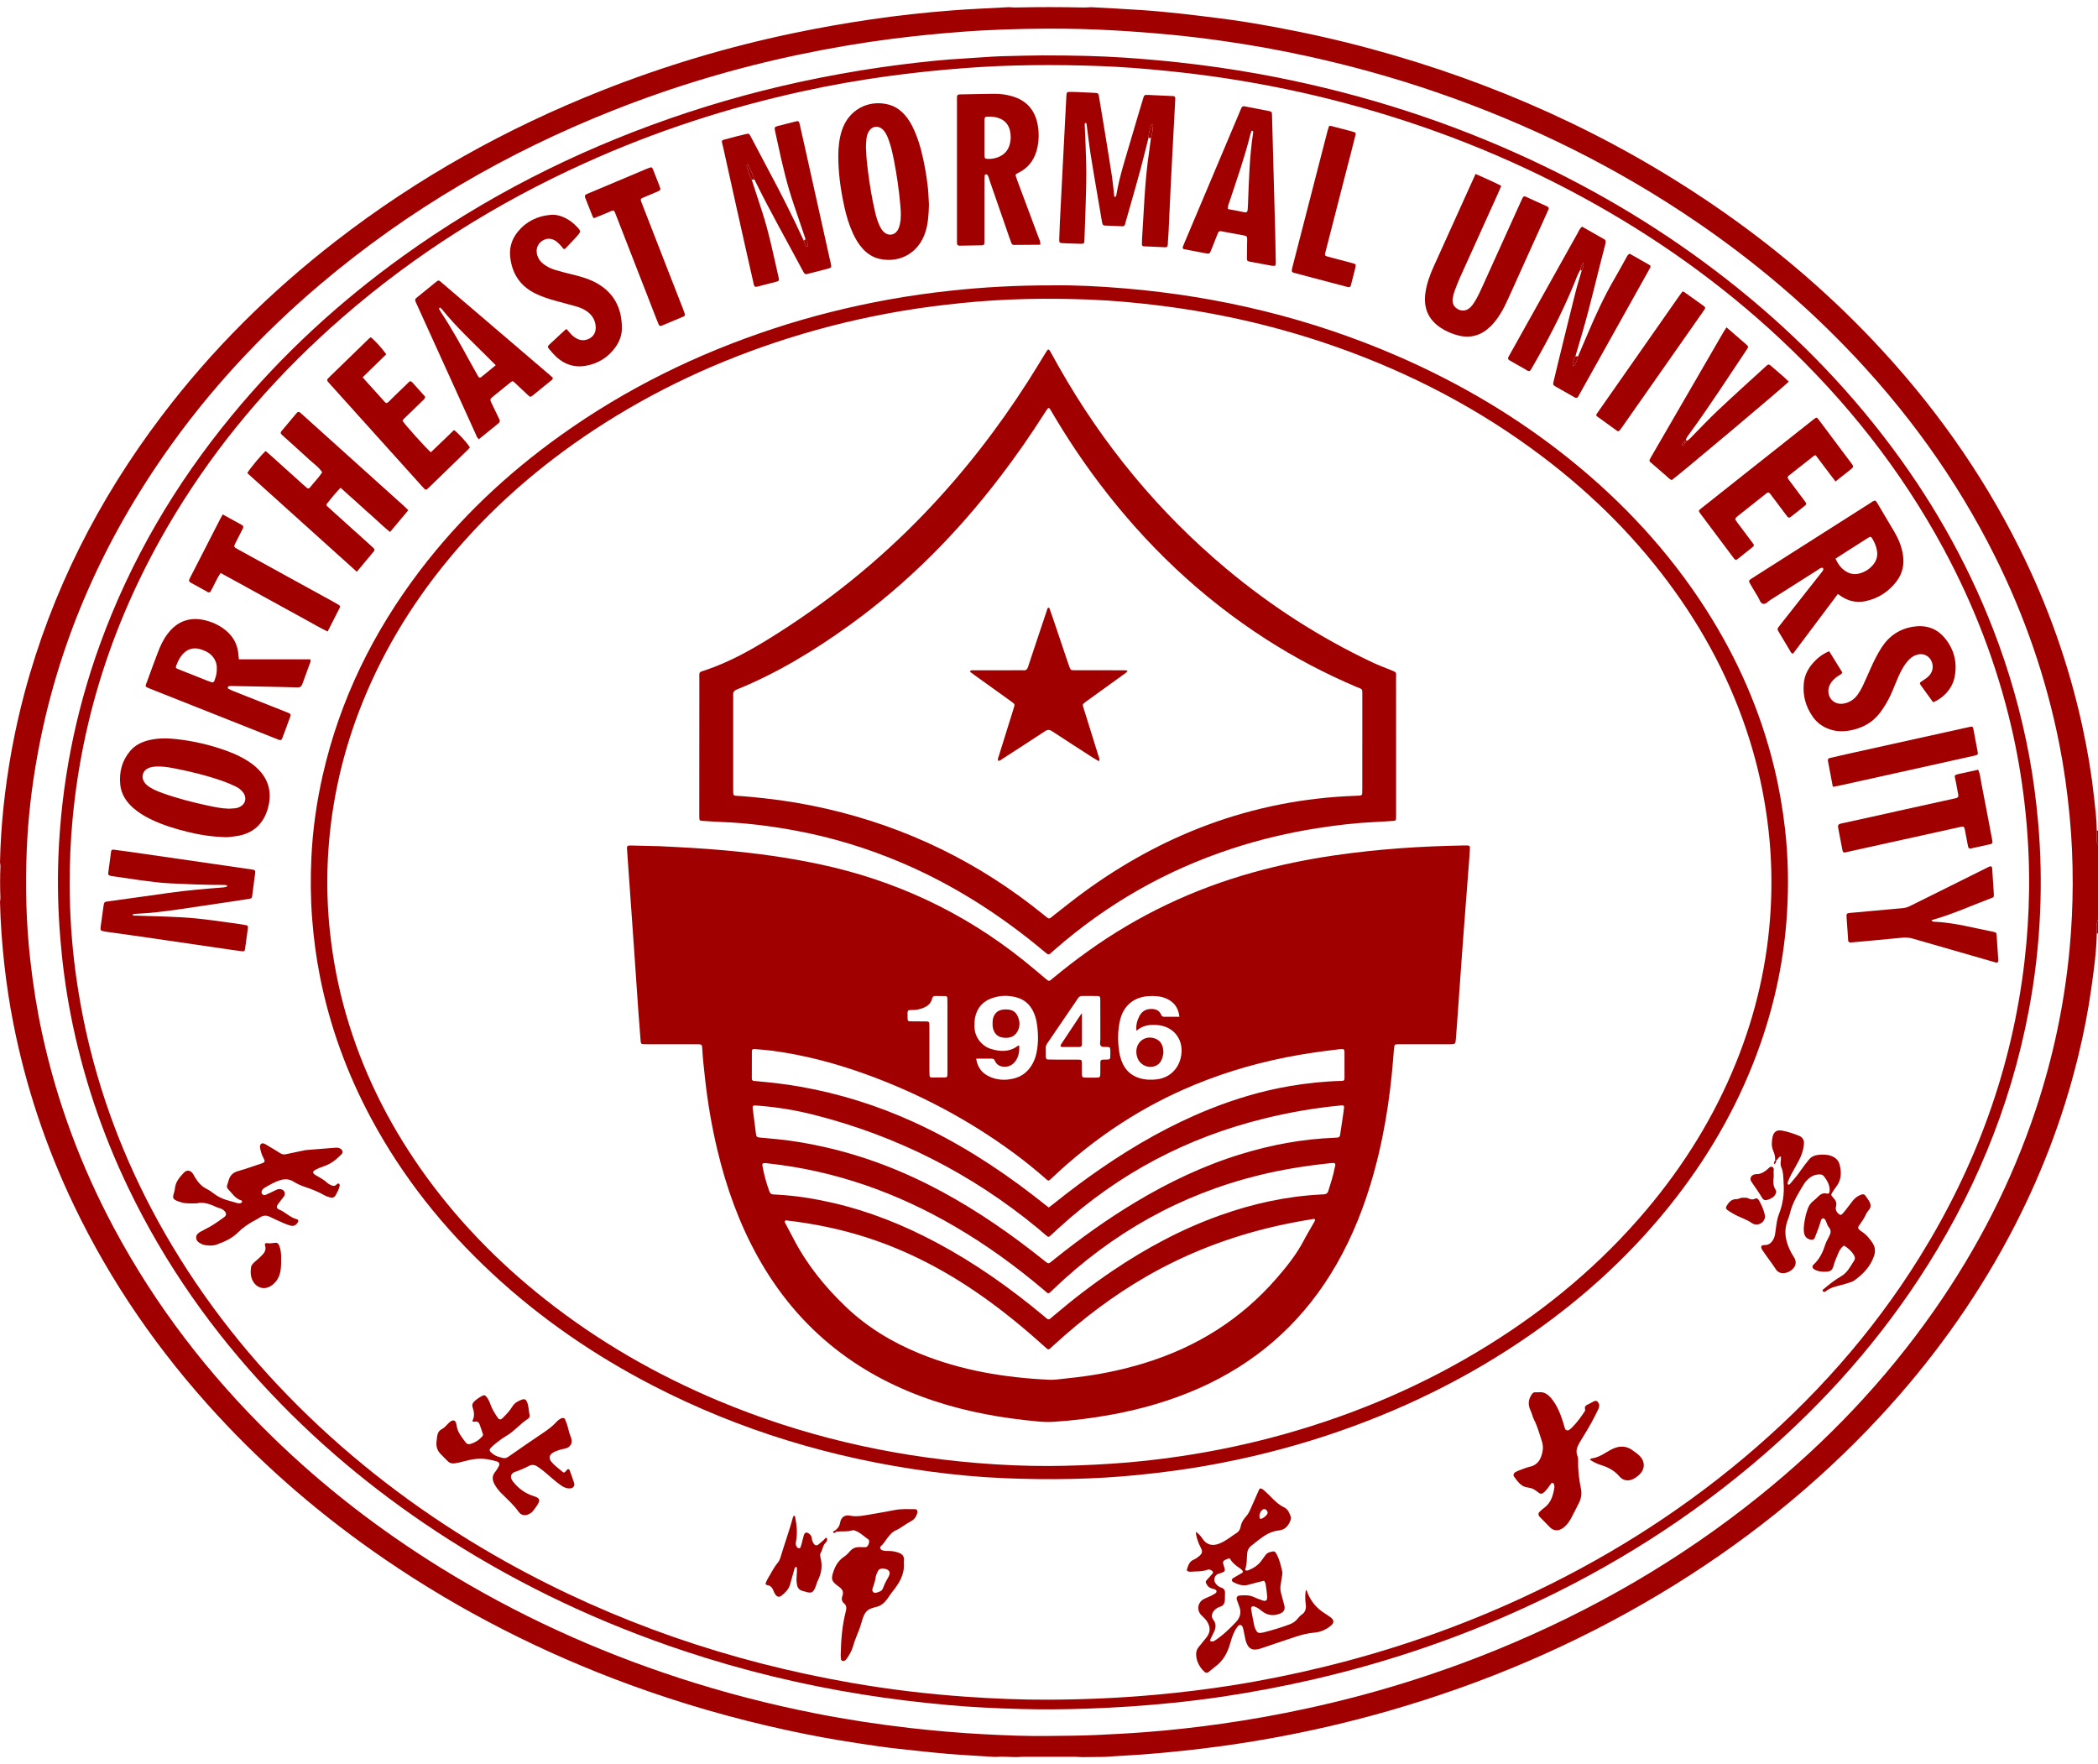 <svg width="88" height="74" viewBox="0 0 88 74" fill="none" xmlns="http://www.w3.org/2000/svg">
<path fill-rule="evenodd" clip-rule="evenodd" d="M44.02 72.814C44.67 72.807 45.32 72.804 45.97 72.775C46.667 72.743 47.364 72.706 48.06 72.653C49.127 72.571 50.191 72.452 51.251 72.301C52.454 72.131 53.648 71.915 54.835 71.657C57.56 71.066 60.217 70.247 62.803 69.19C66.765 67.57 70.445 65.451 73.797 62.753C76.595 60.501 79.06 57.923 81.13 54.962C82.947 52.363 84.385 49.566 85.389 46.543C86.118 44.353 86.593 42.108 86.808 39.806C86.894 38.896 86.937 37.983 86.939 37.07C86.941 36.118 86.901 35.166 86.809 34.217C86.713 33.21 86.574 32.211 86.379 31.219C85.834 28.46 84.924 25.829 83.671 23.32C82.043 20.06 79.929 17.157 77.411 14.554C75.52 12.6 73.445 10.871 71.21 9.34C67.796 7.002 64.125 5.198 60.228 3.861C58.462 3.254 56.665 2.757 54.843 2.357C53.656 2.097 52.461 1.882 51.259 1.713C50.549 1.612 49.838 1.525 49.123 1.457C48.334 1.381 47.543 1.321 46.75 1.276C45.795 1.221 44.839 1.196 43.883 1.202C42.688 1.209 41.493 1.244 40.301 1.337C39.328 1.413 38.358 1.507 37.391 1.632C36.12 1.796 34.858 2.012 33.603 2.272C30.911 2.832 28.282 3.614 25.722 4.628C21.252 6.398 17.136 8.79 13.444 11.916C10.948 14.029 8.734 16.413 6.86 19.114C4.2 22.947 2.377 27.142 1.553 31.771C1.326 33.045 1.177 34.328 1.123 35.62C1.057 37.175 1.096 38.729 1.271 40.278C1.386 41.302 1.545 42.319 1.762 43.325C2.38 46.19 3.392 48.906 4.767 51.484C6.519 54.767 8.76 57.669 11.408 60.251C13.569 62.359 15.942 64.188 18.5 65.77C21.649 67.719 24.988 69.243 28.498 70.386C30.375 70.997 32.281 71.49 34.214 71.87C35.528 72.129 36.851 72.33 38.181 72.482C39.208 72.599 40.236 72.688 41.267 72.742C42.184 72.79 43.101 72.83 44.02 72.814ZM87.948 39.158C87.935 39.917 87.829 40.668 87.725 41.418C87.59 42.391 87.401 43.352 87.169 44.304C86.523 46.959 85.544 49.481 84.261 51.883C82.787 54.64 80.97 57.143 78.853 59.424C76.124 62.364 73.019 64.823 69.595 66.872C66.026 69.007 62.237 70.615 58.255 71.76C56.617 72.231 54.96 72.615 53.284 72.916C52.315 73.09 51.342 73.236 50.363 73.352C49.271 73.482 48.178 73.586 47.08 73.645C46.832 73.657 46.584 73.676 46.336 73.692C46.014 73.695 45.693 73.698 45.371 73.702C45.267 73.697 45.162 73.687 45.057 73.687C44.359 73.686 43.662 73.686 42.965 73.687C42.86 73.687 42.755 73.696 42.651 73.701C42.348 73.7 42.045 73.668 41.742 73.694C41.074 73.651 40.406 73.619 39.74 73.563C39.064 73.507 38.39 73.427 37.715 73.356C37.126 73.294 36.54 73.203 35.954 73.115C34.962 72.966 33.975 72.782 32.995 72.569C30.76 72.083 28.565 71.453 26.415 70.665C22.785 69.334 19.356 67.6 16.152 65.41C13.58 63.651 11.218 61.639 9.098 59.338C6.678 56.711 4.655 53.802 3.102 50.562C1.933 48.123 1.079 45.575 0.557 42.914C0.398 42.105 0.275 41.289 0.183 40.468C0.085 39.589 0.022 38.708 0 37.824C0.006 37.766 0.02 37.708 0.017 37.651C0 37.214 0 36.777 0.018 36.34C0.02 36.283 0.007 36.225 0 36.168C0.017 35.391 0.067 34.615 0.148 33.842C0.319 32.227 0.609 30.634 1.028 29.065C2.169 24.799 4.128 20.951 6.775 17.455C8.887 14.665 11.348 12.232 14.1 10.101C17.506 7.464 21.223 5.393 25.208 3.812C27.82 2.775 30.501 1.972 33.248 1.397C34.334 1.169 35.425 0.977 36.522 0.816C37.658 0.649 38.798 0.525 39.941 0.436C40.732 0.374 41.526 0.345 42.318 0.301C42.412 0.306 42.506 0.316 42.601 0.314C43.55 0.293 44.499 0.293 45.449 0.315C45.553 0.317 45.657 0.306 45.761 0.302C46.476 0.342 47.193 0.374 47.908 0.424C48.452 0.461 48.994 0.514 49.536 0.572C50.059 0.628 50.58 0.697 51.102 0.761C51.899 0.859 52.692 0.991 53.481 1.136C54.835 1.386 56.178 1.689 57.508 2.049C62.657 3.445 67.472 5.595 71.9 8.622C74.321 10.276 76.554 12.16 78.578 14.298C81.033 16.893 83.098 19.773 84.702 22.988C85.896 25.382 86.786 27.888 87.353 30.51C87.565 31.487 87.73 32.474 87.838 33.469C87.888 33.923 87.945 34.376 87.948 34.834C87.947 34.958 87.945 35.081 87.947 35.205C87.949 35.28 87.94 35.359 88 35.421V38.571C87.911 38.76 87.942 38.96 87.948 39.158Z" fill="#a10000"/>
<path fill-rule="evenodd" clip-rule="evenodd" d="M87.948 39.158C87.942 38.96 87.911 38.76 88 38.571L88 39.154L87.974 39.153L87.948 39.158Z" fill="#a10000"/>
<path fill-rule="evenodd" clip-rule="evenodd" d="M88 35.421C87.94 35.359 87.949 35.28 87.947 35.205C87.945 35.081 87.947 34.958 87.948 34.834C87.965 34.841 87.982 34.842 88 34.837L88 35.421Z" fill="#a10000"/>
<path fill-rule="evenodd" clip-rule="evenodd" d="M43.999 71.293C45.52 71.286 47.037 71.22 48.553 71.079C49.581 70.984 50.606 70.86 51.627 70.7C52.949 70.492 54.261 70.227 55.562 69.908C58.403 69.212 61.157 68.26 63.819 67.031C67.17 65.484 70.286 63.549 73.127 61.166C76.018 58.741 78.513 55.955 80.518 52.729C82.88 48.928 84.393 44.812 84.916 40.335C85.033 39.339 85.096 38.341 85.109 37.34C85.125 36.104 85.057 34.873 84.913 33.645C84.788 32.582 84.607 31.53 84.365 30.49C83.755 27.875 82.802 25.394 81.533 23.038C79.738 19.706 77.422 16.793 74.679 14.224C72.174 11.881 69.404 9.919 66.406 8.285C63.25 6.565 59.932 5.265 56.471 4.339C54.816 3.896 53.141 3.548 51.448 3.289C50.607 3.16 49.762 3.057 48.916 2.971C47.992 2.877 47.068 2.805 46.141 2.771C44.257 2.702 42.374 2.712 40.493 2.854C39.377 2.937 38.265 3.053 37.157 3.207C36.001 3.368 34.853 3.571 33.712 3.819C30.554 4.507 27.492 5.501 24.539 6.837C20.838 8.51 17.423 10.648 14.344 13.33C11.779 15.564 9.543 18.095 7.707 20.981C5.115 25.057 3.504 29.488 3.046 34.334C2.959 35.255 2.921 36.177 2.923 37.1C2.925 38.326 3.004 39.547 3.167 40.763C3.313 41.852 3.515 42.929 3.781 43.994C4.513 46.925 5.676 49.672 7.222 52.254C8.92 55.088 11.001 57.602 13.405 59.842C15.786 62.059 18.405 63.938 21.234 65.516C25.777 68.049 30.62 69.7 35.72 70.588C37.304 70.864 38.898 71.055 40.501 71.167C41.665 71.249 42.831 71.298 43.999 71.293ZM43.715 2.324C45.059 2.324 46.102 2.347 47.142 2.416C47.914 2.468 48.686 2.535 49.456 2.619C50.597 2.743 51.732 2.906 52.861 3.112C56.543 3.786 60.106 4.865 63.534 6.395C66.512 7.724 69.318 9.357 71.928 11.335C74.596 13.355 76.982 15.672 79.033 18.338C80.93 20.802 82.47 23.476 83.6 26.39C84.271 28.121 84.778 29.9 85.117 31.727C85.287 32.644 85.406 33.569 85.489 34.498C85.6 35.75 85.625 37.003 85.572 38.256C85.514 39.646 85.354 41.025 85.095 42.392C84.321 46.486 82.736 50.235 80.455 53.688C78.494 56.656 76.12 59.241 73.405 61.507C70.326 64.078 66.936 66.129 63.281 67.733C60.643 68.892 57.92 69.786 55.118 70.435C53.85 70.729 52.573 70.971 51.288 71.164C50.588 71.269 49.886 71.354 49.182 71.426C47.983 71.549 46.782 71.628 45.577 71.669C44.659 71.7 43.742 71.709 42.824 71.684C41.801 71.656 40.779 71.609 39.76 71.517C38.57 71.41 37.384 71.266 36.203 71.078C33.659 70.673 31.162 70.069 28.714 69.256C25.237 68.102 21.938 66.558 18.837 64.583C16.102 62.841 13.596 60.809 11.358 58.441C8.936 55.879 6.919 53.025 5.383 49.827C4.266 47.502 3.453 45.072 2.96 42.533C2.759 41.493 2.619 40.445 2.532 39.388C2.437 38.243 2.405 37.097 2.449 35.951C2.567 32.888 3.146 29.918 4.188 27.041C5.469 23.502 7.345 20.316 9.722 17.43C11.821 14.88 14.227 12.669 16.894 10.75C20.343 8.269 24.084 6.37 28.077 4.977C30.14 4.257 32.243 3.689 34.385 3.264C35.52 3.039 36.661 2.851 37.809 2.707C38.7 2.595 39.594 2.499 40.492 2.45C40.988 2.422 41.484 2.377 41.98 2.359C42.659 2.336 43.338 2.331 43.715 2.324Z" fill="#a10000"/>
<path fill-rule="evenodd" clip-rule="evenodd" d="M43.999 61.491C44.869 61.486 45.738 61.452 46.607 61.395C47.6 61.331 48.588 61.222 49.571 61.074C51.028 60.855 52.468 60.548 53.887 60.15C56.907 59.3 59.77 58.077 62.444 56.412C64.933 54.863 67.161 52.998 69.063 50.742C70.63 48.883 71.901 46.838 72.818 44.571C73.651 42.514 74.142 40.375 74.269 38.155C74.332 37.057 74.306 35.96 74.185 34.865C74.057 33.703 73.834 32.562 73.509 31.441C72.81 29.031 71.702 26.827 70.249 24.799C68.7 22.636 66.844 20.783 64.738 19.184C62.074 17.161 59.151 15.639 56.012 14.537C53.647 13.707 51.221 13.144 48.737 12.829C47.74 12.703 46.741 12.609 45.738 12.568C43.921 12.494 42.106 12.527 40.295 12.715C39.486 12.799 38.68 12.9 37.879 13.034C36.246 13.308 34.638 13.69 33.057 14.191C30.167 15.105 27.436 16.37 24.895 18.048C22.603 19.561 20.55 21.353 18.792 23.486C17.195 25.424 15.919 27.556 15.027 29.92C14.28 31.904 13.851 33.959 13.75 36.081C13.703 37.071 13.731 38.062 13.836 39.05C13.962 40.242 14.187 41.412 14.519 42.561C15.191 44.886 16.245 47.02 17.623 48.993C19.097 51.102 20.865 52.921 22.871 54.505C25.097 56.263 27.527 57.661 30.13 58.753C33.621 60.218 37.259 61.062 41.019 61.369C42.01 61.45 43.004 61.494 43.999 61.491ZM44.182 11.969C45.077 11.955 46.137 12.008 47.195 12.098C51.158 12.434 54.982 13.353 58.643 14.946C61.231 16.072 63.646 17.498 65.856 19.277C68.076 21.065 70 23.133 71.55 25.55C72.87 27.61 73.847 29.825 74.424 32.216C74.627 33.057 74.773 33.907 74.872 34.767C75.006 35.94 75.028 37.114 74.956 38.29C74.842 40.162 74.468 41.983 73.852 43.752C73.031 46.11 71.832 48.255 70.314 50.218C68.587 52.454 66.542 54.343 64.241 55.95C61.583 57.806 58.704 59.203 55.64 60.215C53.983 60.761 52.295 61.18 50.58 61.482C49.648 61.646 48.709 61.768 47.767 61.863C45.889 62.054 44.007 62.08 42.123 62.002C41.072 61.958 40.025 61.86 38.983 61.719C34.923 61.169 31.046 60.008 27.389 58.12C24.929 56.85 22.662 55.294 20.625 53.397C18.6 51.511 16.889 49.371 15.57 46.915C14.555 45.026 13.827 43.03 13.412 40.919C13.257 40.128 13.154 39.329 13.092 38.523C13.027 37.678 13.022 36.833 13.06 35.988C13.114 34.812 13.278 33.649 13.54 32.501C14.262 29.334 15.662 26.5 17.611 23.936C19.286 21.734 21.272 19.866 23.508 18.267C26.257 16.299 29.251 14.833 32.446 13.783C34.02 13.265 35.624 12.865 37.253 12.569C38.128 12.41 39.008 12.286 39.893 12.191C41.263 12.044 42.637 11.966 44.182 11.969Z" fill="#a10000"/>
<path fill-rule="evenodd" clip-rule="evenodd" d="M48.173 5.786C48.13 5.955 48.088 6.125 48.046 6.294C47.797 7.312 47.495 8.315 47.212 9.323C47.204 9.352 47.198 9.38 47.191 9.408C47.176 9.462 47.137 9.492 47.086 9.491C46.838 9.483 46.59 9.472 46.341 9.46C46.255 9.456 46.237 9.392 46.225 9.32C46.149 8.871 46.071 8.421 45.995 7.971C45.908 7.454 45.817 6.938 45.737 6.42C45.675 6.017 45.63 5.611 45.577 5.207C45.573 5.172 45.551 5.156 45.522 5.159C45.512 5.159 45.496 5.189 45.497 5.205C45.506 5.447 45.52 5.69 45.528 5.933C45.543 6.37 45.564 6.807 45.564 7.244C45.565 7.73 45.548 8.216 45.534 8.702C45.522 9.139 45.506 9.576 45.488 10.013C45.479 10.226 45.498 10.233 45.255 10.223C45.026 10.214 44.796 10.211 44.567 10.199C44.443 10.193 44.425 10.17 44.429 10.036C44.437 9.793 44.445 9.55 44.457 9.307C44.494 8.57 44.532 7.832 44.57 7.095C44.622 6.076 44.675 5.057 44.728 4.038C44.728 4.029 44.729 4.019 44.73 4.009C44.74 3.869 44.75 3.855 44.877 3.855C44.992 3.854 45.106 3.859 45.221 3.863C45.45 3.873 45.68 3.882 45.909 3.895C46.071 3.904 46.073 3.91 46.102 4.082C46.175 4.522 46.25 4.963 46.321 5.404C46.428 6.065 46.537 6.726 46.639 7.388C46.677 7.637 46.698 7.889 46.729 8.14C46.734 8.182 46.718 8.233 46.764 8.265C46.82 8.244 46.824 8.19 46.831 8.146C46.965 7.359 47.22 6.604 47.44 5.841C47.605 5.272 47.776 4.706 47.946 4.14C47.994 3.98 47.999 3.975 48.169 3.982C48.513 3.995 48.857 4.012 49.201 4.03C49.273 4.034 49.301 4.068 49.297 4.142C49.255 4.948 49.211 5.753 49.169 6.558C49.144 7.014 49.121 7.47 49.099 7.926C49.071 8.518 49.045 9.111 49.017 9.703C49.007 9.897 48.993 10.091 48.979 10.284C48.975 10.34 48.942 10.374 48.886 10.372C48.685 10.364 48.485 10.354 48.284 10.345C48.179 10.341 48.074 10.338 47.969 10.331C47.928 10.328 47.898 10.303 47.897 10.257C47.897 10.18 47.898 10.102 47.903 10.024C47.936 9.452 47.968 8.88 48.005 8.308C48.047 7.639 48.107 6.971 48.207 6.308C48.233 6.136 48.253 5.962 48.276 5.789C48.328 5.624 48.349 5.453 48.363 5.282C48.365 5.255 48.359 5.22 48.32 5.225C48.306 5.226 48.287 5.243 48.283 5.256C48.234 5.43 48.175 5.602 48.173 5.786Z" fill="#a10000"/>
<path fill-rule="evenodd" clip-rule="evenodd" d="M66.191 14.944C66.324 14.633 66.458 14.322 66.59 14.011C66.934 13.199 67.302 12.4 67.748 11.64C67.909 11.365 68.059 11.083 68.216 10.806C68.249 10.748 68.27 10.679 68.36 10.643C68.63 10.796 68.912 10.955 69.192 11.117C69.225 11.136 69.243 11.176 69.222 11.217C69.195 11.269 69.167 11.319 69.138 11.37C68.181 13.083 67.224 14.796 66.267 16.508C66.244 16.551 66.219 16.592 66.196 16.634C66.16 16.698 66.113 16.704 66.053 16.67C65.786 16.518 65.518 16.369 65.253 16.216C65.143 16.153 65.134 16.131 65.164 16.003C65.236 15.691 65.313 15.381 65.389 15.07C65.618 14.139 65.845 13.207 66.079 12.277C66.156 11.967 66.254 11.663 66.343 11.356C66.378 11.258 66.45 11.167 66.404 11.006C66.349 11.134 66.295 11.213 66.289 11.312C66.172 11.502 66.103 11.714 66.018 11.919C65.509 13.157 64.891 14.338 64.222 15.492C64.208 15.517 64.187 15.538 64.171 15.559C64.093 15.585 64.043 15.528 63.988 15.497C63.762 15.371 63.538 15.242 63.314 15.113C63.255 15.08 63.237 15.031 63.273 14.969C63.302 14.918 63.329 14.867 63.358 14.816C64.3 13.129 65.243 11.441 66.186 9.755C66.232 9.673 66.261 9.576 66.363 9.508C66.672 9.684 66.987 9.864 67.302 10.044C67.341 10.066 67.351 10.103 67.349 10.143C67.347 10.181 67.34 10.22 67.33 10.257C67.008 11.474 66.734 12.704 66.383 13.914C66.284 14.258 66.181 14.601 66.08 14.944C66.006 15.04 66.002 15.162 65.965 15.271C65.956 15.297 65.967 15.335 65.996 15.337C66.018 15.338 66.054 15.317 66.063 15.296C66.114 15.182 66.174 15.071 66.191 14.944Z" fill="#a10000"/>
<path fill-rule="evenodd" clip-rule="evenodd" d="M5.552 38.374C5.616 38.424 5.685 38.405 5.75 38.408C6.572 38.436 7.395 38.444 8.214 38.522C8.718 38.57 9.22 38.647 9.722 38.714C9.911 38.739 10.1 38.769 10.289 38.8C10.388 38.816 10.409 38.841 10.398 38.929C10.359 39.227 10.318 39.526 10.276 39.824C10.268 39.88 10.23 39.91 10.176 39.903C10.024 39.886 9.873 39.864 9.721 39.842C8.444 39.656 7.167 39.469 5.89 39.283C5.427 39.216 4.963 39.153 4.499 39.088C4.461 39.083 4.423 39.078 4.385 39.071C4.209 39.038 4.201 39.025 4.226 38.842C4.265 38.563 4.301 38.284 4.342 38.005C4.367 37.838 4.376 37.829 4.533 37.808C5.375 37.69 6.219 37.577 7.061 37.456C7.828 37.346 8.6 37.281 9.371 37.222C9.418 37.218 9.464 37.203 9.509 37.192C9.515 37.191 9.517 37.178 9.521 37.17C9.531 37.145 9.525 37.13 9.5 37.129C9.444 37.124 9.387 37.117 9.33 37.117C8.603 37.12 7.877 37.087 7.151 37.053C6.73 37.034 6.313 36.979 5.897 36.922C5.518 36.869 5.14 36.812 4.762 36.757C4.714 36.75 4.667 36.744 4.62 36.732C4.572 36.719 4.53 36.691 4.537 36.633C4.577 36.324 4.618 36.016 4.661 35.709C4.669 35.651 4.711 35.632 4.766 35.639C4.994 35.67 5.221 35.698 5.449 35.73C6.631 35.901 7.814 36.072 8.996 36.243C9.526 36.319 10.056 36.396 10.585 36.474C10.694 36.49 10.717 36.514 10.703 36.627C10.663 36.955 10.617 37.281 10.573 37.609C10.565 37.665 10.526 37.689 10.474 37.697C10.238 37.733 10.002 37.771 9.766 37.807C9.019 37.918 8.272 38.03 7.525 38.139C6.91 38.228 6.293 38.305 5.672 38.332C5.635 38.334 5.594 38.325 5.552 38.374Z" fill="#a10000"/>
<path fill-rule="evenodd" clip-rule="evenodd" d="M31.53 7.536C31.68 7.995 31.83 8.455 31.979 8.915C32.268 9.811 32.451 10.734 32.661 11.649C32.687 11.761 32.673 11.787 32.565 11.816C32.297 11.888 32.029 11.956 31.76 12.023C31.672 12.044 31.64 12.024 31.618 11.93C31.53 11.552 31.446 11.174 31.361 10.796C31.021 9.273 30.677 7.752 30.344 6.228C30.255 5.821 30.196 5.912 30.602 5.797C30.831 5.732 31.064 5.677 31.296 5.621C31.403 5.595 31.425 5.605 31.479 5.707C31.729 6.176 31.973 6.648 32.224 7.117C32.751 8.096 33.251 9.088 33.715 10.099C33.737 10.162 33.756 10.226 33.782 10.286C33.797 10.321 33.825 10.353 33.868 10.335C33.9 10.322 33.894 10.285 33.886 10.259C33.862 10.177 33.843 10.091 33.786 10.024C33.627 9.556 33.472 9.087 33.31 8.62C33.014 7.766 32.811 6.887 32.621 6.005C32.582 5.824 32.539 5.645 32.503 5.464C32.479 5.343 32.495 5.319 32.625 5.285C32.875 5.218 33.125 5.155 33.376 5.094C33.488 5.067 33.513 5.082 33.539 5.192C33.615 5.523 33.689 5.855 33.763 6.186C34.115 7.768 34.467 9.35 34.819 10.932C34.83 10.979 34.844 11.026 34.853 11.074C34.88 11.218 34.871 11.231 34.721 11.271C34.443 11.344 34.165 11.416 33.887 11.486C33.778 11.513 33.757 11.503 33.7 11.407C33.681 11.374 33.663 11.339 33.645 11.305C32.98 10.058 32.281 8.83 31.659 7.56C31.655 7.551 31.649 7.544 31.643 7.536C31.592 7.328 31.483 7.144 31.405 6.947C31.395 6.919 31.364 6.907 31.336 6.919C31.325 6.924 31.315 6.954 31.319 6.968C31.38 7.161 31.433 7.357 31.53 7.536Z" fill="#a10000"/>
<path fill-rule="evenodd" clip-rule="evenodd" d="M76.99 23.432C77.081 23.642 77.203 23.809 77.377 23.934C77.567 24.069 77.775 24.115 78.002 24.052C78.24 23.986 78.439 23.857 78.59 23.66C78.718 23.493 78.767 23.301 78.727 23.086C78.695 22.912 78.63 22.752 78.54 22.602C78.481 22.505 78.455 22.496 78.358 22.558C78.042 22.758 77.727 22.959 77.412 23.16C77.276 23.247 77.14 23.335 76.99 23.432ZM77.088 24.915C76.453 25.761 75.829 26.592 75.21 27.416C75.121 27.404 75.109 27.341 75.082 27.295C74.936 27.056 74.793 26.816 74.65 26.574C74.533 26.375 74.52 26.402 74.68 26.198C75.086 25.683 75.492 25.167 75.898 24.652C76.071 24.432 76.245 24.212 76.418 23.992C76.447 23.955 76.482 23.919 76.477 23.865C76.474 23.834 76.456 23.81 76.424 23.813C76.344 23.821 76.287 23.879 76.223 23.919C75.567 24.335 74.912 24.754 74.254 25.167C74.153 25.231 74.058 25.363 73.934 25.322C73.83 25.287 73.801 25.141 73.741 25.043C73.619 24.846 73.503 24.645 73.385 24.445C73.348 24.383 73.365 24.336 73.422 24.299C73.487 24.258 73.551 24.216 73.615 24.174C75.21 23.16 76.804 22.144 78.399 21.131C78.685 20.949 78.641 20.93 78.819 21.23C79.037 21.595 79.255 21.96 79.469 22.327C79.635 22.613 79.759 22.915 79.814 23.246C79.886 23.673 79.802 24.062 79.54 24.398C79.202 24.83 78.765 25.113 78.227 25.219C77.872 25.289 77.544 25.216 77.241 25.019C77.201 24.993 77.162 24.965 77.088 24.915Z" fill="#a10000"/>
<path fill-rule="evenodd" clip-rule="evenodd" d="M17.126 21.401C16.867 21.709 16.62 22.004 16.361 22.314C16.108 22.115 15.891 21.899 15.663 21.697C15.432 21.494 15.205 21.285 14.976 21.079C14.748 20.874 14.52 20.67 14.284 20.459C14.068 20.676 13.894 20.907 13.71 21.129C13.68 21.165 13.694 21.203 13.723 21.232C13.777 21.286 13.835 21.336 13.893 21.388C14.429 21.871 14.966 22.354 15.502 22.837C15.559 22.889 15.616 22.94 15.671 22.994C15.71 23.032 15.721 23.077 15.684 23.122C15.45 23.403 15.215 23.684 14.967 23.982C13.426 22.594 11.897 21.217 10.371 19.842C10.514 19.612 10.956 19.083 11.143 18.918C11.221 18.986 11.301 19.054 11.379 19.124C11.83 19.529 12.28 19.936 12.731 20.341C12.781 20.386 12.831 20.431 12.884 20.473C12.92 20.502 12.955 20.485 12.988 20.461C12.995 20.455 13.001 20.447 13.007 20.44C13.173 20.228 13.368 20.039 13.514 19.81C13.372 19.587 13.151 19.445 12.963 19.27C12.633 18.961 12.293 18.662 11.957 18.359C11.907 18.314 11.858 18.268 11.809 18.222C11.766 18.183 11.765 18.135 11.799 18.093C12.014 17.834 12.232 17.576 12.449 17.317C12.497 17.261 12.545 17.265 12.596 17.311C12.825 17.517 13.054 17.723 13.283 17.929C14.499 19.024 15.715 20.118 16.931 21.213C16.988 21.265 17.041 21.319 17.126 21.401Z" fill="#a10000"/>
<path fill-rule="evenodd" clip-rule="evenodd" d="M41.293 5.764C41.293 6.017 41.292 6.269 41.294 6.522C41.295 6.64 41.317 6.658 41.424 6.664C41.579 6.672 41.73 6.647 41.873 6.59C42.12 6.491 42.286 6.312 42.355 6.051C42.405 5.861 42.406 5.664 42.361 5.473C42.305 5.231 42.158 5.061 41.929 4.967C41.766 4.9 41.595 4.888 41.423 4.892C41.321 4.893 41.295 4.921 41.294 5.037C41.292 5.279 41.293 5.522 41.293 5.764ZM43.638 10.265C43.256 10.268 42.893 10.27 42.53 10.273C42.476 10.273 42.441 10.248 42.423 10.196C42.39 10.105 42.356 10.014 42.324 9.923C42.051 9.135 41.78 8.347 41.505 7.56C41.477 7.48 41.469 7.386 41.401 7.324C41.389 7.314 41.364 7.31 41.348 7.314C41.332 7.317 41.308 7.333 41.307 7.345C41.3 7.422 41.294 7.5 41.294 7.577C41.293 8.384 41.294 9.191 41.293 9.998C41.293 10.319 41.322 10.287 40.997 10.292C40.748 10.295 40.5 10.302 40.251 10.305C40.176 10.306 40.145 10.275 40.142 10.203C40.139 10.135 40.14 10.067 40.14 9.999C40.14 8.093 40.139 6.188 40.14 4.282C40.14 3.929 40.099 3.962 40.466 3.956C40.877 3.949 41.288 3.937 41.699 3.934C41.949 3.932 42.195 3.964 42.436 4.032C43.062 4.209 43.426 4.623 43.533 5.275C43.581 5.567 43.579 5.856 43.523 6.144C43.429 6.63 43.187 7.006 42.743 7.234C42.71 7.251 42.675 7.268 42.642 7.287C42.602 7.309 42.594 7.347 42.606 7.386C42.629 7.46 42.656 7.533 42.683 7.606C42.975 8.386 43.268 9.166 43.558 9.947C43.591 10.036 43.643 10.121 43.638 10.265Z" fill="#a10000"/>
<path fill-rule="evenodd" clip-rule="evenodd" d="M9.094 28.068C9.113 27.8 8.979 27.499 8.667 27.336C8.575 27.288 8.475 27.25 8.375 27.223C8.102 27.151 7.866 27.222 7.671 27.43C7.558 27.551 7.481 27.695 7.42 27.849C7.353 28.016 7.352 28.018 7.509 28.081C7.908 28.241 8.308 28.399 8.707 28.557C8.971 28.661 8.968 28.66 9.05 28.383C9.081 28.28 9.095 28.176 9.094 28.068ZM10.02 27.655H13.013C13.047 27.722 13.02 27.765 13.004 27.809C12.897 28.1 12.789 28.391 12.685 28.683C12.649 28.785 12.595 28.837 12.478 28.833C11.943 28.816 11.408 28.807 10.872 28.796C10.481 28.788 10.089 28.78 9.697 28.773C9.659 28.773 9.62 28.779 9.584 28.789C9.571 28.793 9.557 28.818 9.556 28.834C9.554 28.851 9.562 28.878 9.574 28.885C9.641 28.921 9.709 28.956 9.78 28.984C10.492 29.266 11.205 29.545 11.916 29.83C12.265 29.969 12.223 29.912 12.103 30.253C12.019 30.49 11.93 30.726 11.84 30.961C11.807 31.048 11.775 31.062 11.684 31.026C11.168 30.822 10.652 30.615 10.136 30.411C8.864 29.906 7.592 29.4 6.319 28.897C6.038 28.787 6.094 28.798 6.174 28.572C6.317 28.17 6.469 27.772 6.619 27.372C6.721 27.099 6.843 26.836 7.018 26.602C7.232 26.316 7.493 26.099 7.844 26.008C8.043 25.956 8.243 25.952 8.441 25.985C8.756 26.037 9.051 26.149 9.318 26.328C9.735 26.607 9.978 26.993 10.004 27.509C10.006 27.547 10.012 27.585 10.02 27.655Z" fill="#a10000"/>
<path fill-rule="evenodd" clip-rule="evenodd" d="M61.892 7.296C62.269 7.469 62.621 7.614 62.971 7.795C62.923 7.906 62.883 8.004 62.84 8.1C62.305 9.282 61.769 10.464 61.236 11.647C61.153 11.832 61.08 12.022 61.011 12.213C60.975 12.313 60.948 12.418 60.933 12.523C60.905 12.723 60.981 12.872 61.143 12.964C61.315 13.062 61.497 13.044 61.648 12.914C61.736 12.837 61.802 12.741 61.863 12.642C61.985 12.444 62.082 12.233 62.178 12.021C62.713 10.839 63.248 9.657 63.783 8.475C63.922 8.168 63.885 8.2 64.172 8.33C64.407 8.436 64.644 8.542 64.878 8.651C64.966 8.692 64.977 8.722 64.94 8.808C64.867 8.976 64.79 9.144 64.714 9.311C64.232 10.379 63.749 11.447 63.267 12.515C63.163 12.744 63.054 12.971 62.919 13.184C62.805 13.364 62.679 13.535 62.527 13.684C62.148 14.055 61.706 14.201 61.186 14.075C60.913 14.009 60.659 13.9 60.425 13.745C59.907 13.401 59.702 12.911 59.787 12.293C59.842 11.895 59.979 11.523 60.144 11.16C60.608 10.137 61.07 9.113 61.533 8.09C61.648 7.835 61.763 7.58 61.892 7.296Z" fill="#a10000"/>
<path fill-rule="evenodd" clip-rule="evenodd" d="M36.331 6.327C36.338 6.608 36.367 6.868 36.4 7.127C36.474 7.714 36.566 8.298 36.701 8.873C36.747 9.071 36.801 9.268 36.887 9.452C36.94 9.567 37.002 9.676 37.102 9.756C37.276 9.895 37.502 9.865 37.632 9.687C37.69 9.607 37.719 9.516 37.742 9.42C37.805 9.151 37.788 8.88 37.764 8.61C37.709 7.972 37.618 7.339 37.494 6.712C37.436 6.417 37.371 6.124 37.266 5.842C37.208 5.687 37.141 5.537 37.017 5.423C36.835 5.254 36.585 5.287 36.451 5.496C36.387 5.595 36.354 5.706 36.343 5.823C36.326 5.997 36.311 6.171 36.331 6.327ZM38.965 8.58C38.954 8.96 38.938 9.357 38.813 9.741C38.541 10.584 37.779 11.038 36.923 10.865C36.632 10.807 36.392 10.655 36.191 10.437C36.012 10.243 35.881 10.018 35.772 9.779C35.606 9.416 35.495 9.036 35.41 8.646C35.257 7.942 35.158 7.231 35.162 6.509C35.164 6.159 35.203 5.812 35.31 5.476C35.581 4.632 36.383 4.175 37.235 4.377C37.567 4.456 37.822 4.649 38.029 4.915C38.196 5.131 38.315 5.374 38.416 5.627C38.6 6.088 38.711 6.57 38.801 7.057C38.85 7.324 38.889 7.593 38.919 7.863C38.944 8.095 38.949 8.329 38.965 8.58Z" fill="#a10000"/>
<path fill-rule="evenodd" clip-rule="evenodd" d="M9.6 33.92C9.695 33.914 9.791 33.911 9.886 33.9C9.933 33.895 9.979 33.878 10.023 33.86C10.302 33.746 10.373 33.458 10.184 33.221C10.104 33.121 10.003 33.046 9.89 32.992C9.735 32.917 9.577 32.846 9.416 32.788C8.721 32.537 8.006 32.363 7.283 32.223C7.04 32.175 6.793 32.14 6.542 32.152C6.426 32.158 6.313 32.176 6.209 32.226C5.978 32.335 5.911 32.601 6.058 32.815C6.125 32.913 6.218 32.981 6.318 33.041C6.475 33.135 6.643 33.204 6.814 33.265C7.428 33.486 8.058 33.647 8.693 33.785C8.992 33.849 9.292 33.912 9.6 33.92ZM9.466 35.114C8.874 35.099 8.365 35.015 7.863 34.891C7.342 34.762 6.83 34.607 6.344 34.373C6.075 34.243 5.819 34.093 5.594 33.894C5.294 33.63 5.082 33.311 5.043 32.903C4.993 32.378 5.12 31.899 5.464 31.494C5.672 31.251 5.946 31.118 6.251 31.045C6.639 30.952 7.032 30.959 7.421 31.004C8.145 31.087 8.852 31.251 9.538 31.505C9.853 31.621 10.157 31.762 10.439 31.948C10.632 32.076 10.809 32.223 10.957 32.405C11.315 32.846 11.388 33.344 11.242 33.885C11.058 34.567 10.597 34.978 9.907 35.071C9.736 35.093 9.566 35.123 9.466 35.114Z" fill="#a10000"/>
<path fill-rule="evenodd" clip-rule="evenodd" d="M53.041 63.298C53.022 63.301 53.002 63.298 52.986 63.306C52.873 63.359 52.797 63.551 52.838 63.675C52.85 63.712 52.884 63.713 52.908 63.704C53.008 63.668 53.086 63.598 53.15 63.514C53.205 63.442 53.136 63.31 53.041 63.298ZM51.587 65.37C51.559 65.368 51.548 65.364 51.54 65.367C51.263 65.473 51.263 65.473 51.358 65.758C51.395 65.87 51.378 65.914 51.271 65.96C51.228 65.979 51.18 65.988 51.135 66.001C50.94 66.055 50.871 66.273 50.999 66.431C51.061 66.507 51.135 66.565 51.23 66.595C51.348 66.631 51.391 66.718 51.382 66.841C51.374 66.937 51.385 67.035 51.376 67.132C51.365 67.255 51.312 67.352 51.183 67.391C51.091 67.419 51.008 67.468 50.94 67.539C50.828 67.655 50.791 67.811 50.888 67.935C51.033 68.12 50.997 68.293 50.909 68.476C50.863 68.572 50.813 68.666 50.77 68.763C50.759 68.786 50.748 68.823 50.782 68.838C50.806 68.85 50.836 68.855 50.862 68.852C50.889 68.849 50.918 68.837 50.941 68.822C51.282 68.602 51.574 68.321 51.85 68.027C52.016 67.85 52.078 67.627 51.981 67.382C51.946 67.292 51.914 67.201 51.882 67.109C51.849 67.01 51.89 66.934 51.995 66.924C52.195 66.907 52.395 66.898 52.586 66.985C52.708 67.04 52.833 67.09 52.96 67.131C53.096 67.176 53.16 67.128 53.151 66.977C53.14 66.794 53.112 66.611 53.084 66.429C53.078 66.385 53.043 66.345 53.021 66.303C52.799 66.36 52.585 66.407 52.375 66.469C52.146 66.537 51.942 66.468 51.742 66.369C51.652 66.325 51.646 66.242 51.728 66.19C51.85 66.114 51.977 66.048 52.101 65.974C52.141 65.95 52.138 65.907 52.111 65.875C52.08 65.839 52.044 65.805 52.004 65.779C51.835 65.668 51.679 65.543 51.587 65.37ZM54.775 66.683C54.828 66.719 54.831 66.782 54.853 66.834C54.996 67.175 55.219 67.446 55.526 67.645C55.623 67.708 55.721 67.769 55.812 67.839C55.966 67.959 55.965 68.072 55.819 68.192C55.621 68.356 55.389 68.456 55.142 68.478C54.871 68.501 54.614 68.564 54.359 68.648C53.869 68.809 53.38 68.975 52.892 69.142C52.537 69.263 52.343 69.164 52.246 68.799C52.219 68.697 52.205 68.59 52.182 68.486C52.166 68.411 52.154 68.333 52.128 68.261C52.087 68.143 51.988 68.125 51.911 68.223C51.858 68.29 51.815 68.367 51.776 68.444C51.697 68.6 51.645 68.767 51.598 68.935C51.489 69.329 51.301 69.67 50.965 69.913C50.872 69.981 50.788 70.06 50.697 70.131C50.634 70.181 50.567 70.168 50.514 70.118C50.327 69.94 50.205 69.725 50.175 69.463C50.159 69.322 50.189 69.192 50.28 69.081C50.383 68.954 50.487 68.827 50.591 68.699C50.774 68.473 50.785 68.254 50.626 68.007C50.562 67.909 50.476 67.832 50.394 67.751C50.182 67.545 50.232 67.21 50.494 67.072C50.587 67.023 50.687 66.988 50.782 66.942C50.85 66.909 50.918 66.873 50.981 66.829C51.049 66.782 51.041 66.701 50.967 66.671C50.914 66.649 50.858 66.637 50.804 66.619C50.728 66.594 50.673 66.549 50.629 66.478C50.553 66.356 50.55 66.345 50.654 66.231C50.726 66.153 50.798 66.076 50.865 65.994C50.892 65.96 50.878 65.918 50.844 65.892C50.782 65.843 50.717 65.812 50.633 65.845C50.414 65.932 50.18 65.9 49.953 65.926C49.916 65.93 49.877 65.923 49.84 65.913C49.802 65.901 49.77 65.869 49.785 65.826C49.839 65.662 49.886 65.494 50.072 65.418C50.158 65.382 50.239 65.323 50.311 65.261C50.432 65.155 50.448 65.071 50.371 64.927C50.276 64.746 50.205 64.557 50.168 64.355C50.163 64.329 50.167 64.301 50.167 64.252C50.279 64.339 50.363 64.424 50.432 64.531C50.605 64.8 50.853 64.862 51.148 64.744C51.419 64.636 51.638 64.446 51.88 64.291C51.974 64.23 52.021 64.131 52.041 64.025C52.072 63.854 52.163 63.72 52.273 63.597C52.359 63.502 52.412 63.389 52.462 63.273C52.577 63.007 52.696 62.742 52.814 62.477C52.821 62.46 52.838 62.448 52.852 62.434C52.938 62.429 52.992 62.49 53.048 62.54C53.149 62.628 53.247 62.721 53.34 62.819C53.494 62.98 53.659 63.129 53.86 63.224C54.027 63.304 54.08 63.458 54.139 63.611C54.16 63.667 54.146 63.725 54.125 63.781C54.039 64.005 53.895 64.166 53.65 64.192C53.343 64.225 53.087 64.367 52.847 64.55C52.725 64.643 52.606 64.741 52.484 64.835C52.378 64.917 52.323 65.027 52.312 65.158C52.292 65.379 52.309 65.605 52.231 65.82C52.222 65.846 52.246 65.874 52.279 65.875C52.307 65.875 52.338 65.874 52.364 65.864C52.579 65.776 52.771 65.656 52.91 65.462C52.967 65.383 53.023 65.305 53.08 65.228C53.128 65.164 53.188 65.124 53.267 65.102C53.457 65.047 53.486 65.058 53.576 65.244C53.679 65.455 53.728 65.683 53.781 65.91C53.799 65.987 53.783 66.064 53.769 66.14C53.748 66.255 53.733 66.371 53.714 66.486C53.694 66.603 53.704 66.718 53.735 66.832C53.781 67 53.825 67.168 53.87 67.336C53.913 67.501 53.853 67.615 53.696 67.679C53.415 67.794 53.156 67.76 52.917 67.567C52.828 67.495 52.735 67.425 52.625 67.387C52.532 67.355 52.462 67.401 52.477 67.492C52.518 67.731 52.563 67.969 52.613 68.206C52.627 68.271 52.661 68.332 52.691 68.393C52.729 68.472 52.795 68.504 52.879 68.493C52.927 68.487 52.974 68.478 53.02 68.466C53.381 68.373 53.738 68.266 54.088 68.135C54.216 68.087 54.327 68.018 54.416 67.909C54.471 67.843 54.528 67.774 54.599 67.726C54.756 67.619 54.794 67.468 54.77 67.294C54.747 67.129 54.741 66.965 54.759 66.8C54.763 66.762 54.772 66.724 54.779 66.686L54.775 66.683Z" fill="#a10000"/>
<path fill-rule="evenodd" clip-rule="evenodd" d="M20.793 15.319C20.658 15.184 20.55 15.075 20.442 14.967C19.787 14.316 19.11 13.685 18.529 12.961C18.512 12.94 18.488 12.923 18.466 12.906C18.46 12.901 18.444 12.901 18.439 12.906C18.427 12.917 18.41 12.938 18.413 12.945C18.438 12.997 18.465 13.049 18.497 13.097C18.947 13.773 19.336 14.485 19.727 15.196C19.834 15.391 19.942 15.585 20.052 15.778C20.093 15.849 20.132 15.859 20.188 15.814C20.382 15.657 20.574 15.499 20.793 15.319ZM20.088 18.421C20.001 18.356 19.984 18.276 19.953 18.207C19.132 16.402 18.312 14.596 17.493 12.79C17.473 12.746 17.455 12.701 17.433 12.658C17.404 12.599 17.405 12.546 17.458 12.502C17.749 12.265 18.04 12.029 18.331 11.793C18.373 11.76 18.419 11.76 18.461 11.798C18.497 11.83 18.534 11.861 18.57 11.892C20.069 13.173 21.567 14.454 23.066 15.735C23.109 15.773 23.151 15.812 23.188 15.846C23.186 15.926 23.128 15.951 23.085 15.986C22.84 16.188 22.594 16.388 22.346 16.587C22.254 16.66 22.239 16.66 22.152 16.579C21.961 16.402 21.774 16.221 21.584 16.044C21.512 15.977 21.491 15.976 21.412 16.039C21.15 16.25 20.89 16.464 20.628 16.675C20.565 16.726 20.555 16.779 20.591 16.852C20.71 17.095 20.824 17.341 20.943 17.584C20.98 17.658 20.966 17.709 20.904 17.76C20.634 17.976 20.367 18.195 20.088 18.421Z" fill="#a10000"/>
<path fill-rule="evenodd" clip-rule="evenodd" d="M51.502 8.769C51.739 8.814 51.964 8.85 52.185 8.901C52.283 8.923 52.325 8.892 52.334 8.789C52.34 8.721 52.343 8.653 52.346 8.585C52.386 7.577 52.409 6.568 52.562 5.569C52.565 5.55 52.569 5.528 52.562 5.513C52.555 5.499 52.535 5.489 52.52 5.482C52.515 5.479 52.5 5.484 52.498 5.489C52.481 5.534 52.462 5.578 52.45 5.625C52.211 6.584 51.883 7.516 51.573 8.452C51.544 8.543 51.495 8.63 51.502 8.769ZM53.482 11.148C53.44 11.148 53.392 11.155 53.347 11.147C53.037 11.091 52.727 11.033 52.417 10.973C52.323 10.955 52.301 10.932 52.301 10.84C52.301 10.626 52.306 10.412 52.309 10.198C52.31 10.15 52.313 10.101 52.312 10.053C52.312 9.917 52.299 9.899 52.176 9.876C51.951 9.833 51.725 9.793 51.499 9.751C51.406 9.733 51.312 9.713 51.218 9.698C51.154 9.688 51.111 9.711 51.085 9.778C50.991 10.022 50.894 10.265 50.795 10.507C50.739 10.643 50.727 10.653 50.578 10.626C50.277 10.572 49.977 10.511 49.676 10.454C49.617 10.443 49.595 10.408 49.614 10.352C49.636 10.288 49.664 10.226 49.69 10.164C50.462 8.334 51.235 6.504 52.007 4.675C52.026 4.63 52.047 4.586 52.064 4.541C52.087 4.478 52.13 4.446 52.196 4.459C52.534 4.523 52.872 4.586 53.209 4.655C53.346 4.683 53.349 4.688 53.354 4.824C53.37 5.377 53.384 5.931 53.399 6.485C53.429 7.583 53.46 8.681 53.489 9.779C53.499 10.187 53.505 10.595 53.512 11.004C53.513 11.052 53.517 11.101 53.482 11.148Z" fill="#a10000"/>
<path fill-rule="evenodd" clip-rule="evenodd" d="M81.084 29.457C80.911 29.218 80.735 28.977 80.561 28.733C80.513 28.666 80.521 28.635 80.585 28.591C80.672 28.531 80.765 28.478 80.845 28.41C80.998 28.278 81.088 28.114 81.062 27.899C81.027 27.595 80.767 27.393 80.472 27.448C80.328 27.475 80.202 27.541 80.096 27.646C79.978 27.762 79.883 27.895 79.801 28.038C79.681 28.249 79.584 28.471 79.495 28.696C79.381 28.985 79.26 29.271 79.098 29.536C79.008 29.684 78.911 29.83 78.802 29.964C78.487 30.346 78.073 30.549 77.597 30.639C77.309 30.693 77.027 30.686 76.748 30.591C76.458 30.492 76.218 30.321 76.04 30.069C75.739 29.642 75.605 29.164 75.662 28.639C75.693 28.352 75.81 28.098 75.991 27.875C76.188 27.633 76.421 27.441 76.725 27.316C76.912 27.619 77.095 27.914 77.272 28.2C77.251 28.28 77.192 28.297 77.143 28.326C77.036 28.392 76.939 28.469 76.856 28.566C76.78 28.655 76.723 28.756 76.701 28.873C76.628 29.254 76.927 29.572 77.307 29.515C77.566 29.477 77.773 29.342 77.925 29.128C78.002 29.018 78.071 28.899 78.129 28.777C78.245 28.532 78.353 28.284 78.463 28.036C78.596 27.734 78.743 27.44 78.921 27.162C79.237 26.671 79.681 26.377 80.25 26.286C80.758 26.206 81.212 26.341 81.55 26.735C81.969 27.225 82.118 27.807 81.974 28.447C81.873 28.891 81.52 29.28 81.084 29.457Z" fill="#a10000"/>
<path fill-rule="evenodd" clip-rule="evenodd" d="M74.455 48.663C74.467 48.524 74.432 48.394 74.377 48.268C74.295 48.081 74.31 47.886 74.349 47.695C74.394 47.474 74.526 47.381 74.747 47.422C74.991 47.468 75.228 47.547 75.459 47.64C75.607 47.7 75.68 47.819 75.666 47.985C75.645 48.231 75.567 48.46 75.455 48.675C75.352 48.873 75.237 49.064 75.133 49.261C75.079 49.363 75.032 49.47 74.99 49.578C74.978 49.609 74.98 49.669 75 49.685C75.03 49.709 75.066 49.676 75.093 49.646C75.258 49.458 75.416 49.263 75.558 49.054C75.655 48.911 75.766 48.777 75.874 48.641C75.969 48.521 76.099 48.462 76.246 48.444C76.437 48.42 76.627 48.417 76.812 48.486C76.995 48.553 77.12 48.672 77.168 48.871C77.247 49.198 77.232 49.506 77.016 49.782C76.962 49.85 76.913 49.922 76.867 49.996C76.791 50.12 76.793 50.124 76.897 50.238C76.993 50.342 77.055 50.449 77.011 50.604C76.972 50.739 77.039 50.865 77.16 50.942C77.199 50.966 77.24 50.955 77.265 50.928C77.326 50.866 77.381 50.798 77.434 50.73C77.529 50.608 77.62 50.482 77.716 50.362C77.815 50.24 77.938 50.15 78.09 50.103C78.154 50.083 78.203 50.096 78.24 50.147C78.292 50.217 78.343 50.288 78.388 50.362C78.478 50.506 78.5 50.638 78.365 50.782C78.283 50.87 78.244 51 78.178 51.107C78.113 51.214 78.04 51.316 77.968 51.419C77.928 51.475 77.931 51.528 77.98 51.573C78.022 51.612 78.069 51.646 78.117 51.678C78.29 51.79 78.417 51.949 78.531 52.117C78.652 52.294 78.677 52.48 78.601 52.695C78.445 53.138 78.142 53.45 77.775 53.71C77.707 53.759 77.62 53.783 77.539 53.81C77.421 53.849 77.301 53.883 77.18 53.913C76.967 53.966 76.755 54.019 76.578 54.165C76.558 54.181 76.525 54.187 76.498 54.187C76.484 54.188 76.465 54.169 76.457 54.154C76.45 54.14 76.445 54.109 76.453 54.102C76.592 53.987 76.73 53.87 76.875 53.763C76.991 53.678 77.114 53.601 77.236 53.527C77.496 53.37 77.624 53.104 77.779 52.861C77.825 52.788 77.802 52.712 77.761 52.641C77.683 52.505 77.527 52.354 77.346 52.242C77.245 52.318 77.167 52.416 77.12 52.533C77.049 52.713 76.962 52.886 76.913 53.075C76.859 53.285 76.778 53.339 76.562 53.343C76.407 53.345 76.256 53.33 76.117 53.253C76.017 53.197 75.989 53.117 76.069 53.044C76.312 52.821 76.451 52.542 76.549 52.232C76.592 52.095 76.668 51.968 76.733 51.838C76.793 51.717 76.813 51.6 76.717 51.486C76.64 51.396 76.621 51.276 76.567 51.174C76.55 51.143 76.515 51.108 76.484 51.103C76.431 51.093 76.399 51.139 76.382 51.187C76.347 51.287 76.32 51.391 76.284 51.491C76.231 51.636 76.175 51.781 76.117 51.924C76.086 51.999 76.026 52.011 75.951 51.997C75.783 51.964 75.688 51.864 75.666 51.682C75.638 51.446 75.691 51.218 75.738 50.99C75.753 50.914 75.783 50.841 75.804 50.767C75.848 50.614 75.921 50.482 76.049 50.383C76.125 50.324 76.194 50.256 76.263 50.188C76.364 50.088 76.472 50.027 76.623 50.065C76.705 50.085 76.74 50.041 76.745 49.952C76.756 49.712 76.644 49.521 76.508 49.342C76.46 49.277 76.383 49.256 76.302 49.26C76.176 49.267 76.057 49.296 75.951 49.37C75.84 49.449 75.741 49.541 75.67 49.659C75.435 50.047 75.189 50.431 75.081 50.883C75.056 50.987 75.019 51.088 74.981 51.187C74.794 51.684 74.91 52.14 75.154 52.581C75.192 52.648 75.239 52.711 75.274 52.779C75.351 52.933 75.328 53.083 75.214 53.209C75.141 53.289 75.051 53.342 74.949 53.376C74.766 53.437 74.589 53.399 74.487 53.24C74.309 52.963 74.103 52.707 73.921 52.434C73.905 52.41 73.894 52.383 73.883 52.356C73.855 52.29 73.881 52.242 73.95 52.229C73.959 52.227 73.969 52.224 73.978 52.224C74.098 52.232 74.204 52.204 74.291 52.113C74.387 52.012 74.439 51.889 74.457 51.751C74.476 51.616 74.495 51.482 74.514 51.347C74.535 51.202 74.564 51.06 74.618 50.924C74.785 50.502 74.845 50.064 74.813 49.611C74.797 49.389 74.808 49.166 74.714 48.953C74.654 48.818 74.713 48.665 74.703 48.506C74.597 48.514 74.583 48.628 74.511 48.661C74.492 48.659 74.473 48.66 74.455 48.663Z" fill="#a10000"/>
<path fill-rule="evenodd" clip-rule="evenodd" d="M70.638 18.518C70.613 18.547 70.585 18.574 70.563 18.605C70.547 18.628 70.534 18.664 70.565 18.678C70.582 18.686 70.617 18.666 70.636 18.65C70.658 18.632 70.67 18.604 70.686 18.58C70.71 18.558 70.76 18.544 70.724 18.499C70.692 18.458 70.663 18.49 70.638 18.518ZM72.416 13.729C72.707 13.981 72.977 14.213 73.244 14.447C73.343 14.534 73.343 14.547 73.265 14.665C72.869 15.261 72.473 15.856 72.076 16.451C71.662 17.069 71.239 17.681 70.799 18.28C70.765 18.327 70.739 18.379 70.714 18.43C70.709 18.44 70.725 18.467 70.738 18.474C70.752 18.482 70.78 18.485 70.791 18.475C70.836 18.44 70.878 18.4 70.919 18.359C71.306 17.969 71.681 17.567 72.081 17.191C72.74 16.57 73.413 15.966 74.081 15.354C74.131 15.308 74.181 15.258 74.252 15.321C74.512 15.549 74.783 15.762 75.029 16.006C74.879 16.177 70.449 19.904 70.123 20.135C70.019 20.102 69.954 20.014 69.874 19.947C69.668 19.773 69.465 19.596 69.262 19.418C69.168 19.336 69.169 19.328 69.224 19.224C69.247 19.181 69.271 19.14 69.295 19.098C70.289 17.383 71.283 15.667 72.277 13.952C72.316 13.886 72.358 13.822 72.416 13.729Z" fill="#a10000"/>
<path fill-rule="evenodd" clip-rule="evenodd" d="M23.765 13.801C23.877 13.928 23.967 14.055 24.095 14.144C24.244 14.246 24.402 14.298 24.582 14.254C24.837 14.192 24.996 13.994 24.988 13.729C24.979 13.436 24.84 13.213 24.605 13.049C24.47 12.954 24.317 12.896 24.161 12.851C23.867 12.766 23.57 12.691 23.276 12.609C22.999 12.532 22.727 12.443 22.467 12.317C21.814 12.001 21.463 11.463 21.397 10.742C21.363 10.363 21.48 10.009 21.724 9.714C22.08 9.282 22.549 9.06 23.094 9.012C23.346 8.99 23.585 9.068 23.806 9.196C23.931 9.269 24.044 9.359 24.147 9.461C24.388 9.702 24.389 9.703 24.155 9.957C24.011 10.113 23.866 10.268 23.72 10.421C23.691 10.451 23.651 10.457 23.62 10.421C23.582 10.377 23.551 10.328 23.51 10.287C23.449 10.226 23.388 10.162 23.318 10.113C23.117 9.974 22.894 9.982 22.706 10.128C22.534 10.261 22.468 10.476 22.534 10.703C22.578 10.857 22.67 10.979 22.797 11.075C22.944 11.187 23.108 11.267 23.282 11.32C23.51 11.39 23.742 11.449 23.974 11.505C24.328 11.592 24.68 11.686 25.002 11.861C25.748 12.268 26.089 12.921 26.085 13.769C26.084 14.059 25.985 14.324 25.819 14.557C25.508 14.996 25.076 15.256 24.558 15.344C24.015 15.436 23.557 15.233 23.195 14.826C22.894 14.487 22.924 14.575 23.212 14.296C23.378 14.136 23.55 13.982 23.72 13.825C23.727 13.819 23.737 13.816 23.765 13.801Z" fill="#a10000"/>
<path fill-rule="evenodd" clip-rule="evenodd" d="M76.989 20.195C76.699 19.812 76.427 19.451 76.158 19.095C76.126 19.104 76.105 19.103 76.091 19.114C75.735 19.393 75.381 19.673 75.026 19.953C74.969 19.998 74.972 20.045 75.014 20.101C75.217 20.371 75.419 20.642 75.621 20.913C75.661 20.967 75.702 21.021 75.741 21.076C75.775 21.124 75.765 21.165 75.72 21.2C75.645 21.259 75.57 21.32 75.495 21.38C75.367 21.481 75.238 21.582 75.11 21.684C75.053 21.729 75.006 21.718 74.965 21.663C74.762 21.393 74.559 21.123 74.356 20.853C74.16 20.591 74.204 20.606 73.948 20.807C73.6 21.08 73.254 21.355 72.909 21.631C72.753 21.755 72.753 21.758 72.878 21.926C73.092 22.213 73.308 22.497 73.521 22.783C73.584 22.868 73.583 22.89 73.507 22.952C73.297 23.121 73.085 23.287 72.875 23.455C72.815 23.503 72.772 23.479 72.733 23.427C72.628 23.288 72.524 23.149 72.42 23.01C72.055 22.523 71.69 22.037 71.326 21.549C71.234 21.426 71.234 21.422 71.359 21.322C71.909 20.885 72.459 20.45 73.009 20.014C73.996 19.232 74.983 18.45 75.971 17.669C76.031 17.621 76.092 17.573 76.155 17.53C76.178 17.514 76.21 17.517 76.232 17.541C76.257 17.57 76.282 17.6 76.305 17.63C76.751 18.225 77.196 18.82 77.642 19.415C77.671 19.454 77.702 19.492 77.722 19.535C77.731 19.556 77.725 19.595 77.711 19.613C77.681 19.65 77.641 19.679 77.604 19.709C77.408 19.864 77.212 20.018 76.989 20.195Z" fill="#a10000"/>
<path fill-rule="evenodd" clip-rule="evenodd" d="M8.249 50.474C7.991 50.475 7.78 50.493 7.575 50.422C7.512 50.401 7.447 50.384 7.387 50.354C7.262 50.292 7.242 50.237 7.278 50.099C7.301 50.015 7.33 49.931 7.338 49.845C7.364 49.573 7.53 49.384 7.701 49.2C7.838 49.052 7.994 49.077 8.103 49.248C8.134 49.297 8.159 49.35 8.189 49.399C8.312 49.601 8.465 49.77 8.68 49.875C8.783 49.925 8.876 49.994 8.968 50.064C9.114 50.175 9.276 50.26 9.45 50.317C9.613 50.37 9.78 50.414 9.946 50.46C10.001 50.476 10.059 50.479 10.114 50.457C10.13 50.45 10.147 50.434 10.152 50.418C10.157 50.404 10.15 50.384 10.144 50.368C10.141 50.36 10.13 50.354 10.122 50.352C9.864 50.276 9.733 50.047 9.561 49.87C9.519 49.827 9.508 49.769 9.529 49.707C9.553 49.633 9.575 49.559 9.598 49.485C9.658 49.293 9.781 49.181 9.975 49.125C10.297 49.032 10.612 48.92 10.931 48.815C10.958 48.806 10.985 48.797 11.012 48.786C11.098 48.751 11.117 48.712 11.08 48.632C11.048 48.561 11.008 48.494 10.982 48.422C10.952 48.34 10.93 48.255 10.913 48.17C10.9 48.103 10.896 48.025 10.953 47.98C11.012 47.934 11.081 47.965 11.141 47.999C11.199 48.033 11.257 48.067 11.314 48.102C11.462 48.191 11.612 48.278 11.757 48.372C11.835 48.423 11.913 48.432 12.002 48.412C12.235 48.359 12.469 48.311 12.703 48.263C12.759 48.251 12.816 48.24 12.873 48.236C13.264 48.203 13.654 48.172 14.045 48.142C14.13 48.136 14.216 48.134 14.293 48.19C14.374 48.248 14.396 48.342 14.327 48.413C14.123 48.621 13.902 48.805 13.624 48.903C13.47 48.957 13.316 49.01 13.178 49.1C13.121 49.139 13.117 49.199 13.171 49.242C13.208 49.271 13.248 49.298 13.29 49.321C13.449 49.411 13.608 49.499 13.742 49.627C13.77 49.653 13.806 49.67 13.839 49.689C13.937 49.743 14.034 49.776 14.125 49.675C14.152 49.645 14.188 49.627 14.224 49.656C14.258 49.683 14.249 49.728 14.241 49.765C14.21 49.899 14.142 50.017 14.077 50.136C14.03 50.223 13.944 50.251 13.855 50.228C13.763 50.205 13.671 50.171 13.589 50.125C13.337 49.983 13.071 49.876 12.798 49.787C12.624 49.731 12.459 49.654 12.304 49.558C12.128 49.449 11.947 49.443 11.753 49.502C11.521 49.573 11.316 49.696 11.108 49.815C11.068 49.838 11.028 49.871 11.002 49.91C10.97 49.958 10.956 50.02 10.991 50.075C11.028 50.13 11.088 50.141 11.144 50.117C11.284 50.056 11.423 49.991 11.56 49.922C11.64 49.881 11.718 49.858 11.807 49.887C11.93 49.927 11.982 50.05 11.921 50.165C11.898 50.207 11.865 50.243 11.835 50.281C11.777 50.358 11.713 50.431 11.659 50.511C11.585 50.618 11.599 50.69 11.719 50.739C11.837 50.787 11.937 50.858 12.04 50.929C12.166 51.017 12.294 51.1 12.446 51.139C12.518 51.158 12.527 51.212 12.489 51.274C12.422 51.386 12.328 51.441 12.201 51.411C12.108 51.389 12.017 51.356 11.93 51.318C11.728 51.23 11.527 51.141 11.329 51.043C11.177 50.968 11.04 50.972 10.897 51.068C10.794 51.137 10.679 51.189 10.572 51.252C10.365 51.375 10.166 51.51 9.995 51.683C9.738 51.945 9.412 52.087 9.078 52.206C8.915 52.264 8.738 52.249 8.567 52.218C8.53 52.212 8.493 52.196 8.459 52.18C8.342 52.125 8.232 52.059 8.228 51.911C8.225 51.774 8.33 51.709 8.431 51.652C8.59 51.563 8.757 51.487 8.911 51.391C9.082 51.285 9.247 51.168 9.409 51.047C9.503 50.977 9.501 50.885 9.418 50.798C9.371 50.749 9.316 50.712 9.25 50.69C9.187 50.67 9.122 50.651 9.061 50.623C8.788 50.493 8.508 50.405 8.249 50.474Z" fill="#a10000"/>
<path fill-rule="evenodd" clip-rule="evenodd" d="M15.209 15.827C15.531 16.185 15.834 16.522 16.138 16.857C16.198 16.923 16.23 16.921 16.304 16.849C16.532 16.628 16.755 16.4 16.988 16.184C17.246 15.946 17.176 15.905 17.436 16.196C17.57 16.348 17.706 16.498 17.834 16.641C17.827 16.732 17.765 16.768 17.719 16.814C17.498 17.029 17.275 17.242 17.055 17.458C16.993 17.518 16.922 17.57 16.884 17.651C17.004 17.835 17.853 18.781 18.071 18.971C18.235 18.814 18.401 18.657 18.566 18.498C18.726 18.345 18.885 18.19 19.042 18.038C19.211 18.154 19.555 18.528 19.71 18.764C19.681 18.798 19.653 18.836 19.619 18.869C19.08 19.393 18.541 19.917 18.001 20.44C17.973 20.467 17.945 20.493 17.915 20.517C17.881 20.547 17.844 20.545 17.813 20.516C17.771 20.476 17.733 20.432 17.694 20.389C16.416 18.969 15.138 17.549 13.859 16.129C13.682 15.932 13.676 15.95 13.865 15.767C14.404 15.243 14.943 14.719 15.483 14.196C15.503 14.176 15.529 14.162 15.551 14.146C15.724 14.28 16.036 14.621 16.201 14.86C15.881 15.172 15.558 15.487 15.209 15.827Z" fill="#a10000"/>
<path fill-rule="evenodd" clip-rule="evenodd" d="M83.617 37.634C82.757 37.958 81.913 38.346 81.014 38.596C81.064 38.679 81.135 38.661 81.196 38.664C82.011 38.709 82.797 38.925 83.594 39.082C83.741 39.111 83.74 39.118 83.751 39.271C83.772 39.582 83.794 39.892 83.813 40.202C83.816 40.258 83.829 40.318 83.789 40.369C83.73 40.386 83.677 40.362 83.622 40.346C82.501 40.023 81.379 39.703 80.259 39.377C80.109 39.333 79.962 39.314 79.808 39.329C79.284 39.38 78.761 39.429 78.238 39.478C78.038 39.497 77.838 39.516 77.638 39.532C77.563 39.538 77.527 39.511 77.52 39.439C77.51 39.342 77.508 39.245 77.501 39.148C77.485 38.925 77.467 38.702 77.454 38.479C77.444 38.323 77.458 38.306 77.6 38.292C77.857 38.267 78.114 38.246 78.371 38.222C78.857 38.178 79.342 38.132 79.828 38.09C79.966 38.079 80.084 38.019 80.204 37.959C81.217 37.455 82.23 36.952 83.242 36.448C83.302 36.418 83.361 36.386 83.422 36.358C83.51 36.317 83.555 36.338 83.561 36.425C83.587 36.793 83.61 37.162 83.633 37.53C83.634 37.558 83.624 37.587 83.617 37.634Z" fill="#a10000"/>
<path fill-rule="evenodd" clip-rule="evenodd" d="M19.811 59.6C19.917 59.416 19.889 59.219 19.822 59.021C19.791 58.928 19.822 58.85 19.891 58.784C19.996 58.682 20.117 58.606 20.245 58.539C20.306 58.507 20.355 58.529 20.397 58.578C20.479 58.675 20.53 58.79 20.572 58.91C20.645 59.112 20.758 59.292 20.878 59.468C20.933 59.549 21.004 59.558 21.071 59.491C21.221 59.342 21.373 59.192 21.482 59.008C21.577 58.846 21.726 58.766 21.89 58.707C22.006 58.665 22.066 58.704 22.111 58.817C22.181 58.991 22.173 59.179 22.215 59.358C22.23 59.423 22.195 59.478 22.147 59.509C21.815 59.722 21.566 60.041 21.221 60.239C21.08 60.319 20.95 60.421 20.821 60.52C20.737 60.584 20.659 60.657 20.585 60.732C20.522 60.796 20.524 60.849 20.583 60.907C20.674 60.996 20.776 61.064 20.898 61.101C21.208 61.196 21.203 61.19 21.462 61.006C21.886 60.707 22.315 60.416 22.745 60.126C22.953 59.986 23.156 59.842 23.327 59.656C23.393 59.585 23.465 59.522 23.557 59.485C23.612 59.463 23.681 59.479 23.703 59.535C23.752 59.661 23.803 59.788 23.832 59.92C23.86 60.044 23.895 60.162 23.944 60.279C24.045 60.519 23.933 60.72 23.671 60.767C23.538 60.791 23.411 60.83 23.288 60.883C23.245 60.903 23.2 60.923 23.162 60.951C23.036 61.043 23.019 61.178 23.118 61.301C23.24 61.454 23.396 61.568 23.543 61.692C23.662 61.794 23.663 61.792 23.777 61.656C23.815 61.611 23.87 61.609 23.888 61.657C23.955 61.838 24.025 62.019 24.081 62.204C24.12 62.332 24.034 62.429 23.897 62.432C23.756 62.436 23.64 62.379 23.526 62.3C23.265 62.117 23.037 61.895 22.791 61.696C22.709 61.629 22.623 61.569 22.535 61.51C22.422 61.435 22.302 61.426 22.181 61.49C21.994 61.587 21.802 61.67 21.602 61.738C21.414 61.802 21.381 61.967 21.509 62.133C21.74 62.431 22.037 62.65 22.39 62.755C22.684 62.843 22.648 62.951 22.527 63.145C22.476 63.227 22.414 63.301 22.355 63.378C22.294 63.457 22.208 63.503 22.118 63.535C22.001 63.576 21.891 63.552 21.799 63.466C21.785 63.453 21.771 63.439 21.76 63.423C21.551 63.117 21.271 62.879 21.014 62.619C20.905 62.509 20.812 62.386 20.738 62.248C20.642 62.069 20.635 61.901 20.773 61.735C20.833 61.662 20.882 61.577 20.926 61.491C20.967 61.411 20.937 61.328 20.853 61.304C20.716 61.263 20.576 61.229 20.435 61.207C20.118 61.158 19.807 61.199 19.499 61.285C19.362 61.323 19.221 61.354 19.081 61.378C18.963 61.398 18.855 61.37 18.767 61.277C18.668 61.171 18.559 61.075 18.463 60.968C18.34 60.832 18.291 60.668 18.308 60.484C18.314 60.407 18.323 60.33 18.335 60.253C18.355 60.123 18.402 60.011 18.527 59.948C18.641 59.891 18.718 59.79 18.807 59.701C18.993 59.514 19.121 59.539 19.154 59.794C19.191 60.087 19.374 60.281 19.529 60.499C19.581 60.572 19.648 60.589 19.73 60.566C19.928 60.509 20.095 60.401 20.231 60.244C20.249 60.225 20.266 60.188 20.259 60.166C20.213 60.019 20.166 59.872 20.11 59.728C20.079 59.649 20.011 59.613 19.923 59.629C19.888 59.635 19.849 59.653 19.811 59.6Z" fill="#a10000"/>
<path fill-rule="evenodd" clip-rule="evenodd" d="M82.973 32.286C83.062 32.473 83.07 32.66 83.105 32.838C83.261 33.628 83.408 34.42 83.558 35.211C83.563 35.24 83.569 35.268 83.572 35.297C83.579 35.352 83.557 35.393 83.503 35.405C83.223 35.468 82.943 35.531 82.663 35.59C82.594 35.605 82.56 35.565 82.548 35.496C82.512 35.296 82.472 35.096 82.433 34.896C82.424 34.848 82.417 34.8 82.404 34.754C82.385 34.681 82.351 34.659 82.278 34.675C82.082 34.717 81.886 34.762 81.69 34.805C80.301 35.112 78.91 35.419 77.52 35.726C77.483 35.734 77.447 35.748 77.409 35.755C77.336 35.769 77.3 35.747 77.284 35.675C77.265 35.59 77.25 35.504 77.234 35.418C77.192 35.199 77.149 34.98 77.108 34.761C77.081 34.619 77.084 34.573 77.242 34.539C78.111 34.352 78.978 34.156 79.845 33.964C80.554 33.807 81.263 33.65 81.972 33.494C82 33.488 82.028 33.483 82.056 33.475C82.12 33.458 82.153 33.417 82.141 33.348C82.118 33.223 82.094 33.099 82.071 32.975C82.051 32.871 82.036 32.765 82.009 32.662C81.978 32.542 81.975 32.507 82.111 32.476C82.397 32.41 82.685 32.349 82.973 32.286Z" fill="#a10000"/>
<path fill-rule="evenodd" clip-rule="evenodd" d="M37.023 65.791C36.919 65.793 36.854 65.827 36.82 65.907C36.787 65.987 36.741 66.067 36.731 66.151C36.714 66.288 36.67 66.414 36.629 66.543C36.603 66.623 36.551 66.719 36.635 66.785C36.711 66.846 36.799 66.791 36.88 66.764C36.958 66.739 37.012 66.689 37.039 66.611C37.098 66.446 37.178 66.293 37.266 66.142C37.375 65.956 37.304 65.83 37.088 65.798C37.06 65.794 37.031 65.792 37.023 65.791ZM35.033 64.19C35.148 64.109 35.216 64.004 35.241 63.858C35.28 63.638 35.438 63.529 35.651 63.573C35.961 63.638 36.26 63.561 36.56 63.513C36.89 63.46 37.218 63.396 37.547 63.335C37.822 63.284 38.099 63.301 38.376 63.302C38.454 63.302 38.496 63.362 38.479 63.439C38.444 63.598 38.359 63.731 38.218 63.803C37.987 63.922 37.791 64.096 37.552 64.202C37.395 64.272 37.287 64.425 37.184 64.563C37.11 64.663 37.046 64.769 36.949 64.852C36.892 64.9 36.919 64.984 36.987 65.017C37.087 65.064 37.194 65.053 37.298 65.055C37.443 65.058 37.582 65.085 37.717 65.138C37.856 65.194 37.935 65.289 37.914 65.451C37.909 65.489 37.907 65.529 37.91 65.567C37.951 66.037 37.706 66.422 37.461 66.726C37.387 66.817 37.323 66.911 37.258 67.007C37.126 67.205 36.966 67.366 36.721 67.409C36.674 67.418 36.63 67.44 36.584 67.452C36.403 67.501 36.288 67.624 36.221 67.796C36.185 67.885 36.155 67.978 36.13 68.071C36.079 68.259 36.008 68.438 35.933 68.617C35.873 68.76 35.821 68.906 35.78 69.055C35.727 69.247 35.627 69.41 35.52 69.57C35.493 69.61 35.459 69.644 35.412 69.662C35.355 69.685 35.283 69.659 35.276 69.601C35.267 69.534 35.262 69.466 35.264 69.398C35.276 68.786 35.324 68.177 35.478 67.582C35.509 67.46 35.512 67.345 35.412 67.261C35.306 67.172 35.288 67.062 35.332 66.948C35.403 66.764 35.324 66.651 35.186 66.553C35.154 66.531 35.124 66.508 35.094 66.484C34.891 66.321 34.861 66.237 34.938 65.981C35.021 65.707 35.151 65.464 35.399 65.3C35.493 65.237 35.578 65.153 35.652 65.066C35.762 64.936 35.898 64.889 36.059 64.891C36.135 64.892 36.211 64.9 36.287 64.897C36.379 64.894 36.415 64.824 36.44 64.747C36.462 64.679 36.474 64.603 36.409 64.56C36.242 64.449 36.102 64.299 35.913 64.22C35.858 64.197 35.805 64.174 35.748 64.191C35.533 64.258 35.311 64.216 35.093 64.245C35.073 64.227 35.053 64.209 35.033 64.19Z" fill="#a10000"/>
<path fill-rule="evenodd" clip-rule="evenodd" d="M24.91 9.152C24.888 9.123 24.866 9.102 24.856 9.077C24.751 8.816 24.65 8.554 24.546 8.293C24.521 8.229 24.529 8.179 24.594 8.149C24.638 8.13 24.682 8.111 24.726 8.092C25.529 7.754 26.332 7.415 27.135 7.077C27.162 7.066 27.189 7.056 27.216 7.046C27.329 7.002 27.349 7.009 27.392 7.109C27.396 7.118 27.398 7.127 27.402 7.136C27.49 7.362 27.581 7.586 27.667 7.813C27.721 7.957 27.713 7.977 27.58 8.035C27.378 8.123 27.174 8.205 26.972 8.292C26.868 8.337 26.858 8.363 26.901 8.472C27.206 9.258 27.512 10.043 27.818 10.829C28.093 11.533 28.368 12.237 28.643 12.941C28.671 13.013 28.697 13.086 28.722 13.159C28.742 13.215 28.717 13.256 28.669 13.277C28.361 13.408 28.052 13.538 27.742 13.666C27.691 13.687 27.65 13.662 27.628 13.61C27.591 13.52 27.555 13.431 27.519 13.34C26.967 11.922 26.416 10.505 25.863 9.087C25.839 9.024 25.815 8.96 25.788 8.898C25.756 8.826 25.73 8.815 25.654 8.847C25.503 8.908 25.354 8.974 25.203 9.036C25.107 9.076 25.009 9.113 24.91 9.152Z" fill="#a10000"/>
<path fill-rule="evenodd" clip-rule="evenodd" d="M9.343 21.578C9.626 21.734 9.886 21.875 10.145 22.02C10.201 22.051 10.223 22.096 10.188 22.163C10.085 22.36 9.985 22.559 9.886 22.758C9.796 22.937 9.796 22.94 9.979 23.041C10.659 23.416 11.34 23.789 12.02 24.163C12.692 24.532 13.364 24.902 14.036 25.271C14.094 25.304 14.152 25.338 14.21 25.372C14.259 25.4 14.274 25.444 14.249 25.494C14.084 25.821 13.917 26.146 13.742 26.489C13.423 26.337 13.138 26.165 12.847 26.007C12.543 25.843 12.242 25.675 11.94 25.509C11.645 25.347 11.351 25.186 11.057 25.024C10.755 24.857 10.453 24.69 10.151 24.524C9.858 24.363 9.564 24.203 9.254 24.034C9.072 24.293 8.971 24.587 8.812 24.837C8.725 24.869 8.676 24.809 8.62 24.78C8.409 24.668 8.2 24.55 7.99 24.434C7.931 24.401 7.914 24.352 7.946 24.288C7.964 24.254 7.981 24.219 7.998 24.185C8.417 23.367 8.836 22.549 9.256 21.731C9.277 21.689 9.302 21.649 9.343 21.578Z" fill="#a10000"/>
<path fill-rule="evenodd" clip-rule="evenodd" d="M64.542 58.398C64.757 58.368 64.931 58.484 65.081 58.668C65.317 58.958 65.449 59.299 65.562 59.65C65.592 59.742 65.611 59.838 65.644 59.928C65.669 59.993 65.758 60.018 65.814 59.98C65.861 59.948 65.905 59.909 65.945 59.868C66.137 59.677 66.295 59.458 66.447 59.234C66.468 59.203 66.499 59.157 66.49 59.131C66.435 58.966 66.556 58.935 66.656 58.884C66.725 58.849 66.79 58.807 66.859 58.776C66.955 58.734 67.018 58.772 67.061 58.873C67.099 58.964 67.071 59.041 67.033 59.122C66.86 59.49 66.662 59.844 66.449 60.19C66.378 60.305 66.306 60.419 66.239 60.537C66.141 60.711 66.082 60.889 66.174 61.09C66.196 61.14 66.195 61.204 66.194 61.261C66.184 61.661 66.234 62.055 66.312 62.446C66.354 62.653 66.323 62.851 66.229 63.039C66.12 63.255 66.012 63.471 65.898 63.685C65.816 63.839 65.711 63.977 65.571 64.084C65.393 64.22 65.174 64.235 65.003 64.053C64.865 63.905 64.718 63.766 64.579 63.62C64.516 63.554 64.513 63.478 64.576 63.413C64.643 63.344 64.719 63.285 64.794 63.227C65.065 63.015 65.148 62.71 65.199 62.39C65.206 62.345 65.189 62.295 65.178 62.248C65.171 62.22 65.15 62.198 65.118 62.2C65.1 62.2 65.076 62.206 65.067 62.219C65.02 62.28 64.978 62.345 64.931 62.406C64.89 62.459 64.849 62.513 64.8 62.56C64.674 62.68 64.622 62.685 64.485 62.57C64.37 62.474 64.24 62.409 64.098 62.395C63.801 62.367 63.661 62.144 63.506 61.936C63.465 61.882 63.485 61.796 63.547 61.758C63.603 61.723 63.664 61.694 63.727 61.671C63.88 61.616 64.031 61.553 64.188 61.516C64.521 61.436 64.64 61.182 64.701 60.885C64.732 60.734 64.718 60.581 64.666 60.427C64.566 60.135 64.491 59.833 64.347 59.556C64.286 59.437 64.263 59.298 64.204 59.176C64.095 58.95 64.091 58.74 64.227 58.521C64.273 58.448 64.309 58.395 64.397 58.398C64.436 58.4 64.474 58.398 64.542 58.398Z" fill="#a10000"/>
<path fill-rule="evenodd" clip-rule="evenodd" d="M54.19 11.293C54.197 11.264 54.206 11.217 54.219 11.17C54.707 9.274 55.196 7.378 55.685 5.483C55.699 5.427 55.717 5.372 55.737 5.318C55.748 5.289 55.774 5.274 55.805 5.278C55.833 5.282 55.86 5.292 55.888 5.299C56.147 5.366 56.407 5.431 56.665 5.501C56.926 5.572 56.877 5.566 56.821 5.799C56.71 6.261 56.585 6.719 56.467 7.179C56.182 8.286 55.898 9.394 55.614 10.502C55.601 10.549 55.587 10.595 55.578 10.642C55.567 10.697 55.589 10.735 55.645 10.749C55.71 10.766 55.774 10.786 55.838 10.803C56.134 10.882 56.43 10.959 56.725 11.038C56.884 11.081 56.886 11.083 56.842 11.259C56.785 11.495 56.723 11.729 56.664 11.964C56.646 12.035 56.602 12.057 56.536 12.04C56.305 11.98 56.074 11.919 55.843 11.858C55.326 11.722 54.809 11.586 54.292 11.448C54.188 11.42 54.175 11.398 54.19 11.293Z" fill="#a10000"/>
<path fill-rule="evenodd" clip-rule="evenodd" d="M70.57 12.228C70.597 12.234 70.619 12.233 70.633 12.242C70.915 12.442 71.197 12.643 71.478 12.845C71.524 12.877 71.535 12.92 71.503 12.969C71.471 13.017 71.438 13.065 71.405 13.112C70.284 14.711 69.164 16.31 68.044 17.909C67.87 18.156 67.905 18.122 67.677 17.962C67.434 17.79 67.195 17.614 66.964 17.447C66.959 17.421 66.956 17.412 66.956 17.403C66.956 17.393 66.957 17.382 66.962 17.375C68.12 15.72 69.277 14.065 70.436 12.41C70.48 12.347 70.527 12.286 70.57 12.228Z" fill="#a10000"/>
<path fill-rule="evenodd" clip-rule="evenodd" d="M76.878 33.003C76.805 32.618 76.74 32.266 76.672 31.914C76.659 31.84 76.691 31.808 76.756 31.793C77.073 31.721 77.389 31.647 77.706 31.577C79.272 31.23 80.837 30.883 82.403 30.537C82.487 30.518 82.571 30.501 82.655 30.483C82.709 30.471 82.755 30.484 82.766 30.542C82.831 30.875 82.894 31.208 82.954 31.542C82.972 31.646 82.954 31.666 82.834 31.692C82.312 31.809 81.79 31.924 81.269 32.04C79.908 32.342 78.547 32.644 77.187 32.945C77.094 32.966 77.001 32.98 76.878 33.003Z" fill="#a10000"/>
<path fill-rule="evenodd" clip-rule="evenodd" d="M34.674 64.496C34.717 64.577 34.687 64.65 34.633 64.704C34.51 64.827 34.502 65.004 34.42 65.145C34.386 65.204 34.401 65.278 34.419 65.345C34.501 65.669 34.461 65.978 34.312 66.277C34.26 66.379 34.237 66.496 34.19 66.602C34.104 66.798 34.029 66.832 33.83 66.778C33.812 66.773 33.795 66.763 33.776 66.76C33.503 66.704 33.423 66.631 33.408 66.265C33.405 66.169 33.422 66.072 33.423 65.975C33.425 65.891 33.441 65.804 33.408 65.722C33.34 65.72 33.332 65.774 33.32 65.817C33.258 66.031 33.199 66.246 33.139 66.461C33.081 66.669 32.935 66.807 32.776 66.933C32.688 67.004 32.597 66.983 32.529 66.887C32.496 66.84 32.465 66.789 32.447 66.735C32.399 66.595 32.319 66.501 32.165 66.483C32.127 66.478 32.101 66.438 32.12 66.394C32.15 66.323 32.18 66.251 32.221 66.186C32.353 65.972 32.458 65.742 32.623 65.55C32.686 65.475 32.719 65.386 32.747 65.291C32.913 64.736 33.113 64.191 33.264 63.631C33.271 63.604 33.284 63.571 33.322 63.584C33.335 63.589 33.349 63.609 33.352 63.624C33.419 63.969 33.456 64.315 33.387 64.664C33.368 64.756 33.377 64.836 33.441 64.908C33.482 64.955 33.562 64.95 33.581 64.893C33.609 64.811 33.63 64.726 33.653 64.642C33.675 64.558 33.691 64.471 33.719 64.389C33.759 64.268 33.836 64.252 33.939 64.332C34.004 64.382 34.046 64.442 34.051 64.525C34.057 64.605 34.085 64.676 34.127 64.742C34.178 64.821 34.247 64.842 34.321 64.788C34.398 64.732 34.467 64.664 34.541 64.602C34.584 64.566 34.611 64.509 34.674 64.496Z" fill="#a10000"/>
<path fill-rule="evenodd" clip-rule="evenodd" d="M66.683 61.221C66.716 61.2 66.738 61.175 66.763 61.172C66.988 61.144 67.18 61.039 67.369 60.923C67.475 60.858 67.585 60.795 67.699 60.748C67.964 60.64 68.223 60.651 68.463 60.822C68.564 60.895 68.668 60.966 68.758 61.051C69.022 61.303 69.007 61.649 68.729 61.884C68.678 61.928 68.622 61.966 68.566 62.002C68.343 62.144 68.09 62.126 67.919 61.922C67.71 61.672 67.439 61.541 67.145 61.448C66.981 61.396 66.832 61.323 66.683 61.221Z" fill="#a10000"/>
<path fill-rule="evenodd" clip-rule="evenodd" d="M11.791 52.888C11.792 53.073 11.788 53.258 11.735 53.437C11.669 53.661 11.535 53.835 11.338 53.952C11.078 54.108 10.776 54.02 10.619 53.756C10.509 53.57 10.502 53.37 10.528 53.164C10.542 53.062 10.611 52.993 10.685 52.928C10.787 52.841 10.89 52.753 10.984 52.657C11.096 52.544 11.176 52.418 11.117 52.241C11.094 52.17 11.136 52.13 11.209 52.143C11.306 52.16 11.398 52.151 11.493 52.134C11.62 52.111 11.674 52.142 11.716 52.256C11.771 52.403 11.791 52.556 11.791 52.713V52.888Z" fill="#a10000"/>
<path fill-rule="evenodd" clip-rule="evenodd" d="M73.118 50.239C73.212 50.234 73.278 50.237 73.34 50.267C73.429 50.311 73.515 50.33 73.613 50.279C73.683 50.243 73.748 50.289 73.782 50.35C73.885 50.536 73.972 50.73 74.02 50.938C74.053 51.079 74.005 51.21 73.884 51.295C73.753 51.386 73.596 51.383 73.478 51.299C73.248 51.136 72.978 51.066 72.738 50.929C72.647 50.877 72.554 50.826 72.469 50.765C72.384 50.704 72.378 50.651 72.43 50.568C72.525 50.415 72.636 50.293 72.838 50.297C72.941 50.298 73.034 50.216 73.118 50.239Z" fill="#a10000"/>
<path fill-rule="evenodd" clip-rule="evenodd" d="M74.396 49.261C74.396 49.3 74.4 49.339 74.395 49.377C74.373 49.56 74.366 49.738 74.475 49.903C74.53 49.986 74.491 50.076 74.436 50.145C74.35 50.256 74.223 50.304 74.094 50.337C74.026 50.355 73.954 50.316 73.921 50.259C73.781 50.019 73.617 49.797 73.463 49.568C73.373 49.434 73.445 49.299 73.599 49.258C73.626 49.251 73.655 49.247 73.683 49.248C73.845 49.25 73.972 49.174 74.097 49.078C74.169 49.023 74.244 48.906 74.332 48.943C74.446 48.992 74.381 49.132 74.395 49.232C74.397 49.242 74.396 49.251 74.396 49.261Z" fill="#a10000"/>
<path fill-rule="evenodd" clip-rule="evenodd" d="M31.53 7.536C31.433 7.357 31.38 7.161 31.319 6.968C31.315 6.954 31.325 6.924 31.336 6.919C31.364 6.907 31.395 6.919 31.405 6.947C31.483 7.144 31.592 7.328 31.643 7.536H31.53Z" fill="#a10000"/>
<path fill-rule="evenodd" clip-rule="evenodd" d="M48.173 5.786C48.175 5.602 48.234 5.43 48.283 5.256C48.287 5.243 48.306 5.226 48.32 5.225C48.359 5.22 48.365 5.255 48.363 5.282C48.349 5.453 48.328 5.624 48.276 5.789C48.242 5.788 48.207 5.787 48.173 5.786Z" fill="#a10000"/>
<path fill-rule="evenodd" clip-rule="evenodd" d="M66.191 14.944C66.174 15.071 66.114 15.182 66.063 15.296C66.054 15.317 66.018 15.338 65.996 15.337C65.967 15.335 65.956 15.297 65.965 15.271C66.002 15.162 66.006 15.04 66.08 14.944C66.117 14.944 66.153 14.944 66.191 14.944Z" fill="#a10000"/>
<path fill-rule="evenodd" clip-rule="evenodd" d="M33.786 10.024C33.843 10.091 33.862 10.177 33.886 10.259C33.894 10.285 33.9 10.322 33.868 10.335C33.825 10.353 33.797 10.321 33.782 10.286C33.756 10.226 33.737 10.162 33.715 10.099C33.738 10.074 33.762 10.049 33.786 10.024Z" fill="#a10000"/>
<path fill-rule="evenodd" clip-rule="evenodd" d="M74.455 48.663C74.473 48.66 74.492 48.659 74.511 48.661C74.509 48.68 74.509 48.699 74.503 48.716C74.488 48.76 74.472 48.807 74.425 48.824C74.393 48.835 74.406 48.747 74.455 48.663Z" fill="#a10000"/>
<path fill-rule="evenodd" clip-rule="evenodd" d="M35.033 64.19C35.053 64.209 35.073 64.227 35.093 64.245C35.063 64.264 35.035 64.289 35.002 64.299C34.985 64.305 34.959 64.283 34.938 64.274C34.946 64.259 34.951 64.239 34.964 64.229C34.984 64.213 35.01 64.203 35.033 64.19Z" fill="#a10000"/>
<path fill-rule="evenodd" clip-rule="evenodd" d="M54.779 66.686L54.767 66.683L54.775 66.683L54.779 66.686Z" fill="#a10000"/>
<path fill-rule="evenodd" clip-rule="evenodd" d="M66.289 11.312C66.295 11.213 66.349 11.134 66.404 11.006C66.45 11.167 66.378 11.258 66.343 11.356L66.289 11.312Z" fill="#a10000"/>
<path fill-rule="evenodd" clip-rule="evenodd" d="M70.686 18.58C70.67 18.604 70.658 18.632 70.636 18.65C70.617 18.666 70.582 18.686 70.565 18.678C70.534 18.664 70.547 18.628 70.563 18.605C70.585 18.574 70.613 18.547 70.638 18.518L70.686 18.58Z" fill="#a10000"/>
<path fill-rule="evenodd" clip-rule="evenodd" d="M70.638 18.518C70.663 18.49 70.692 18.458 70.724 18.499C70.76 18.544 70.71 18.558 70.686 18.58L70.638 18.518Z" fill="#a10000"/>
<path fill-rule="evenodd" clip-rule="evenodd" d="M39.74 43.483C39.74 43.007 39.74 42.531 39.74 42.055C39.74 41.987 39.738 41.919 39.734 41.851C39.731 41.806 39.701 41.782 39.659 41.781C39.525 41.778 39.391 41.779 39.258 41.776C39.173 41.773 39.12 41.789 39.096 41.892C39.044 42.112 38.875 42.225 38.678 42.294C38.542 42.342 38.4 42.368 38.256 42.364C38.072 42.358 38.064 42.384 38.066 42.562C38.067 42.63 38.068 42.698 38.071 42.766C38.074 42.812 38.104 42.833 38.146 42.836C38.203 42.84 38.261 42.841 38.318 42.841C38.499 42.842 38.681 42.84 38.862 42.843C38.956 42.845 38.977 42.87 38.982 42.966C38.985 43.024 38.984 43.083 38.984 43.141C38.984 43.724 38.984 44.307 38.984 44.889C38.984 44.967 38.985 45.045 38.99 45.122C38.994 45.164 39.024 45.194 39.065 45.194C39.266 45.196 39.466 45.197 39.666 45.193C39.708 45.192 39.733 45.156 39.736 45.114C39.74 45.056 39.74 44.998 39.74 44.94V43.483ZM46.554 43.94C46.525 43.931 46.498 43.919 46.471 43.916C46.377 43.906 46.258 43.932 46.193 43.884C46.106 43.818 46.155 43.684 46.154 43.58C46.151 43.027 46.154 42.473 46.151 41.92C46.151 41.801 46.13 41.779 46.022 41.777C45.812 41.774 45.602 41.779 45.392 41.775C45.303 41.773 45.252 41.815 45.206 41.885C45.117 42.023 45.022 42.157 44.93 42.292C44.609 42.763 44.288 43.234 43.968 43.705C43.92 43.776 43.862 43.843 43.865 43.939C43.868 44.075 43.865 44.211 43.868 44.347C43.869 44.401 43.899 44.439 43.956 44.44C44.061 44.444 44.166 44.445 44.271 44.445C44.596 44.446 44.921 44.444 45.245 44.447C45.361 44.448 45.374 44.463 45.377 44.586C45.38 44.741 45.376 44.896 45.38 45.052C45.382 45.169 45.406 45.197 45.509 45.199C45.681 45.203 45.852 45.203 46.024 45.2C46.127 45.197 46.15 45.171 46.152 45.053C46.155 44.888 46.154 44.723 46.154 44.557C46.154 44.49 46.18 44.448 46.254 44.447C46.33 44.446 46.407 44.444 46.483 44.441C46.541 44.439 46.569 44.399 46.569 44.346C46.569 44.212 46.589 44.075 46.554 43.94ZM49.47 42.648C49.429 42.264 49.238 42.021 48.914 41.88C48.689 41.783 48.451 41.77 48.21 41.78C47.573 41.806 47.121 42.174 46.978 42.8C46.88 43.23 46.877 43.667 46.943 44.103C46.968 44.267 47.009 44.426 47.076 44.578C47.22 44.91 47.464 45.123 47.807 45.225C48.051 45.297 48.299 45.303 48.546 45.27C49.042 45.203 49.411 44.858 49.525 44.372C49.694 43.658 49.266 43.055 48.549 42.995C48.237 42.969 47.938 42.999 47.668 43.237C47.64 42.998 47.697 42.808 47.787 42.628C47.88 42.44 48.037 42.334 48.244 42.322C48.447 42.31 48.624 42.361 48.712 42.577C48.731 42.625 48.772 42.648 48.826 42.648C49.035 42.647 49.245 42.648 49.47 42.648ZM40.945 44.405C41.001 44.776 41.188 45.006 41.481 45.148C41.813 45.309 42.163 45.324 42.517 45.239C42.884 45.151 43.147 44.926 43.324 44.592C43.391 44.463 43.44 44.326 43.471 44.183C43.562 43.759 43.555 43.334 43.487 42.909C43.458 42.725 43.405 42.55 43.318 42.385C43.176 42.114 42.959 41.931 42.672 41.845C42.323 41.741 41.97 41.744 41.626 41.86C41.233 41.992 40.981 42.268 40.898 42.685C40.875 42.798 40.874 42.917 40.873 43.033C40.866 43.512 41.198 43.879 41.544 43.99C41.939 44.116 42.334 44.139 42.693 43.867C42.707 43.856 42.728 43.856 42.746 43.851C42.771 44.068 42.729 44.29 42.63 44.454C42.523 44.631 42.368 44.739 42.161 44.743C41.967 44.748 41.804 44.681 41.723 44.481C41.698 44.419 41.646 44.403 41.583 44.404C41.383 44.406 41.183 44.405 40.945 44.405ZM31.986 48.808C31.983 48.833 31.973 48.861 31.977 48.886C32.044 49.259 32.143 49.624 32.274 49.979C32.3 50.051 32.344 50.093 32.42 50.098C32.486 50.102 32.553 50.107 32.62 50.111C33.395 50.153 34.158 50.277 34.914 50.45C36.453 50.801 37.906 51.385 39.299 52.129C40.896 52.981 42.368 54.023 43.762 55.184C43.813 55.227 43.865 55.27 43.917 55.314C43.959 55.349 44.003 55.35 44.046 55.315C44.098 55.273 44.149 55.228 44.2 55.185C44.985 54.517 45.799 53.889 46.652 53.313C48.074 52.352 49.574 51.546 51.189 50.972C52.558 50.485 53.963 50.176 55.415 50.102C55.453 50.1 55.491 50.099 55.529 50.096C55.622 50.09 55.684 50.057 55.716 49.952C55.813 49.637 55.92 49.325 55.98 49C55.991 48.936 56.029 48.873 55.998 48.804C55.915 48.761 55.828 48.786 55.745 48.795C54.756 48.899 53.776 49.056 52.808 49.294C49.509 50.105 46.644 51.721 44.178 54.082C43.944 54.306 43.997 54.287 43.772 54.097C42.609 53.113 41.382 52.222 40.069 51.455C37.629 50.027 35.024 49.102 32.216 48.798C32.142 48.79 32.065 48.764 31.986 48.808ZM31.867 46.382C31.8 46.377 31.733 46.37 31.666 46.368C31.592 46.365 31.561 46.395 31.57 46.473C31.614 46.84 31.66 47.206 31.71 47.571C31.724 47.676 31.757 47.703 31.86 47.713C32.098 47.737 32.336 47.757 32.574 47.78C33.241 47.844 33.9 47.959 34.554 48.105C36.301 48.495 37.955 49.142 39.532 49.996C41.031 50.808 42.426 51.777 43.759 52.843C44.001 53.036 43.951 53.032 44.186 52.849C44.209 52.831 44.23 52.812 44.253 52.794C45.33 51.934 46.446 51.134 47.625 50.426C49.038 49.578 50.515 48.876 52.09 48.398C53.359 48.012 54.653 47.773 55.979 47.723C56.017 47.721 56.055 47.72 56.093 47.716C56.158 47.711 56.198 47.68 56.209 47.611C56.244 47.371 56.282 47.131 56.317 46.891C56.339 46.747 56.36 46.603 56.376 46.458C56.384 46.383 56.353 46.358 56.274 46.363C56.245 46.366 56.217 46.371 56.189 46.373C55.121 46.475 54.067 46.661 53.026 46.917C49.795 47.71 46.93 49.217 44.449 51.472C44.321 51.588 44.195 51.708 44.066 51.824C43.99 51.892 43.969 51.894 43.895 51.831C43.769 51.727 43.647 51.616 43.521 51.512C40.745 49.226 37.621 47.645 34.156 46.764C33.404 46.573 32.64 46.444 31.867 46.382ZM43.989 50.649C44.081 50.578 44.158 50.52 44.233 50.461C44.871 49.949 45.525 49.46 46.199 48.998C47.629 48.016 49.128 47.166 50.735 46.522C51.822 46.087 52.938 45.754 54.092 45.557C54.809 45.435 55.53 45.357 56.258 45.339C56.374 45.337 56.394 45.319 56.395 45.206C56.397 44.846 56.395 44.487 56.394 44.127C56.394 44.108 56.391 44.088 56.388 44.07C56.379 44.026 56.353 44.002 56.31 44.003C56.262 44.004 56.214 44.006 56.167 44.011C55.436 44.097 54.708 44.198 53.985 44.341C52.469 44.64 51.001 45.091 49.588 45.723C47.592 46.616 45.807 47.835 44.204 49.333C44.162 49.372 44.122 49.414 44.079 49.453C43.986 49.537 43.975 49.537 43.887 49.464C43.85 49.434 43.815 49.4 43.779 49.368C43.371 49.015 42.952 48.677 42.518 48.358C40.592 46.943 38.504 45.844 36.265 45.039C35.01 44.588 33.726 44.252 32.405 44.074C32.15 44.04 31.892 44.023 31.635 44.001C31.584 43.997 31.538 44.019 31.537 44.081C31.535 44.469 31.535 44.858 31.535 45.246C31.535 45.303 31.568 45.334 31.623 45.34C31.661 45.344 31.699 45.346 31.738 45.35C32.356 45.405 32.974 45.475 33.586 45.584C35.221 45.875 36.796 46.368 38.311 47.058C40.108 47.876 41.767 48.928 43.333 50.135C43.546 50.299 43.757 50.467 43.989 50.649ZM55.159 51.136C55.12 51.132 55.101 51.126 55.083 51.129C54.508 51.224 53.935 51.331 53.367 51.465C51.503 51.906 49.733 52.589 48.068 53.551C46.673 54.357 45.397 55.327 44.207 56.416C44.15 56.468 44.095 56.522 44.036 56.572C43.994 56.608 43.95 56.604 43.908 56.566C43.844 56.508 43.779 56.451 43.714 56.393C42.904 55.665 42.062 54.978 41.172 54.352C39.685 53.308 38.097 52.469 36.37 51.911C35.264 51.554 34.133 51.322 32.982 51.19C32.956 51.187 32.924 51.187 32.913 51.258C33.027 51.473 33.156 51.71 33.279 51.95C33.841 53.038 34.599 53.973 35.474 54.81C36.376 55.673 37.426 56.303 38.571 56.773C40.321 57.49 42.154 57.786 44.027 57.875C44.131 57.88 44.237 57.871 44.341 57.861C44.608 57.834 44.874 57.803 45.139 57.772C46.109 57.658 47.064 57.463 47.999 57.176C50.173 56.51 52.041 55.352 53.549 53.614C53.98 53.117 54.389 52.605 54.695 52.015C54.815 51.784 54.953 51.561 55.081 51.333C55.113 51.275 55.161 51.224 55.159 51.136ZM27.637 35.492C28.554 35.535 29.471 35.585 30.385 35.667C31.718 35.786 33.043 35.967 34.355 36.245C37.523 36.916 40.392 38.247 42.937 40.286C43.252 40.539 43.559 40.802 43.87 41.061C43.997 41.167 43.999 41.169 44.134 41.057C44.614 40.656 45.109 40.274 45.617 39.91C47.738 38.387 50.056 37.289 52.559 36.593C53.684 36.279 54.825 36.045 55.981 35.877C56.88 35.746 57.782 35.651 58.688 35.583C59.604 35.514 60.52 35.478 61.438 35.462C61.476 35.461 61.515 35.46 61.553 35.462C61.63 35.465 61.657 35.49 61.655 35.566C61.652 35.672 61.646 35.779 61.638 35.886C61.606 36.312 61.572 36.738 61.54 37.164C61.49 37.813 61.441 38.462 61.391 39.111C61.368 39.411 61.346 39.712 61.324 40.012C61.259 40.923 61.194 41.834 61.129 42.744C61.108 43.025 61.09 43.307 61.066 43.587C61.049 43.789 61.038 43.799 60.843 43.8C60.183 43.801 59.523 43.8 58.863 43.8C58.787 43.8 58.71 43.799 58.634 43.801C58.502 43.805 58.493 43.812 58.475 43.952C58.462 44.058 58.456 44.165 58.448 44.271C58.307 46.127 58.015 47.954 57.468 49.734C57.065 51.047 56.527 52.299 55.801 53.463C54.449 55.628 52.603 57.204 50.296 58.228C49.125 58.747 47.905 59.098 46.651 59.331C45.833 59.482 45.008 59.586 44.177 59.638C43.956 59.651 43.737 59.641 43.518 59.621C42.039 59.485 40.583 59.227 39.168 58.757C37.684 58.264 36.305 57.566 35.065 56.596C33.697 55.526 32.61 54.209 31.766 52.682C30.997 51.292 30.468 49.808 30.096 48.263C29.854 47.253 29.679 46.229 29.568 45.195C29.524 44.789 29.476 44.385 29.455 43.976C29.448 43.816 29.431 43.802 29.261 43.801C28.591 43.799 27.922 43.8 27.252 43.8C27.176 43.8 27.099 43.802 27.023 43.799C26.893 43.795 26.881 43.786 26.87 43.646C26.837 43.24 26.804 42.833 26.776 42.426C26.709 41.477 26.646 40.526 26.58 39.577C26.505 38.492 26.427 37.406 26.35 36.321C26.333 36.079 26.317 35.837 26.299 35.594C26.293 35.501 26.314 35.461 26.433 35.464C26.834 35.475 27.236 35.483 27.637 35.492Z" fill="#a10000"/>
<path fill-rule="evenodd" clip-rule="evenodd" d="M57.141 31.145H57.142C57.142 30.494 57.142 29.843 57.142 29.191C57.142 28.861 57.159 28.925 56.897 28.813C55.58 28.253 54.316 27.59 53.11 26.815C50.38 25.061 48.06 22.854 46.097 20.253C45.392 19.319 44.744 18.345 44.149 17.335C43.983 17.053 44.008 17.023 43.807 17.34C43.236 18.239 42.628 19.112 41.984 19.957C40.158 22.356 38.062 24.473 35.623 26.229C34.145 27.294 32.597 28.235 30.908 28.92C30.79 28.968 30.742 29.035 30.753 29.158C30.757 29.206 30.753 29.255 30.753 29.304V33.037C30.753 33.105 30.752 33.173 30.755 33.241C30.761 33.355 30.778 33.374 30.891 33.38C31.282 33.401 31.672 33.441 32.062 33.484C32.938 33.579 33.804 33.726 34.662 33.922C38.028 34.693 41.063 36.169 43.76 38.358C43.819 38.406 43.88 38.455 43.941 38.501C43.984 38.534 44.029 38.531 44.071 38.496C44.116 38.46 44.16 38.423 44.206 38.387C44.616 38.069 45.02 37.741 45.439 37.435C47.045 36.259 48.768 35.301 50.629 34.608C52.647 33.857 54.732 33.453 56.879 33.379C56.936 33.377 56.994 33.373 57.051 33.37C57.11 33.366 57.135 33.327 57.137 33.275C57.141 33.197 57.14 33.119 57.141 33.041V31.145ZM58.559 31.305V34.105C58.559 34.173 58.561 34.241 58.558 34.309C58.553 34.407 58.536 34.426 58.44 34.432C58.182 34.45 57.925 34.467 57.667 34.479C56.864 34.517 56.066 34.611 55.273 34.735C54.052 34.926 52.853 35.209 51.677 35.594C48.92 36.496 46.444 37.907 44.248 39.825C44.183 39.883 44.117 39.939 44.052 39.997C44 40.044 43.951 40.035 43.9 39.993C43.729 39.852 43.559 39.71 43.386 39.571C41.691 38.206 39.865 37.065 37.87 36.209C36.394 35.576 34.869 35.112 33.292 34.825C32.293 34.642 31.289 34.519 30.274 34.478C30.016 34.468 29.759 34.45 29.501 34.434C29.335 34.424 29.335 34.423 29.331 34.244C29.33 34.205 29.331 34.166 29.331 34.127C29.332 32.251 29.332 30.375 29.334 28.498C29.334 28.153 29.292 28.21 29.617 28.1C30.539 27.787 31.389 27.326 32.216 26.816C34.624 25.332 36.821 23.576 38.787 21.525C40.414 19.828 41.851 17.976 43.121 15.99C43.382 15.583 43.63 15.167 43.884 14.756C43.967 14.623 43.988 14.624 44.069 14.769C44.188 14.98 44.302 15.193 44.422 15.403C46.266 18.654 48.6 21.484 51.453 23.869C53.323 25.431 55.354 26.738 57.549 27.776C57.809 27.899 58.078 28.002 58.345 28.107C58.605 28.209 58.558 28.202 58.558 28.446C58.56 29.399 58.559 30.352 58.559 31.305Z" fill="#a10000"/>
<path fill-rule="evenodd" clip-rule="evenodd" d="M41.635 43.003C41.629 42.837 41.639 42.742 41.675 42.649C41.741 42.48 41.862 42.384 42.036 42.353C42.064 42.348 42.092 42.343 42.121 42.342C42.341 42.332 42.55 42.362 42.665 42.583C42.784 42.811 42.803 43.052 42.669 43.279C42.534 43.507 42.312 43.556 42.068 43.522C41.837 43.49 41.695 43.349 41.646 43.108C41.635 43.052 41.634 42.993 41.635 43.003Z" fill="#a10000"/>
<path fill-rule="evenodd" clip-rule="evenodd" d="M48.798 44.159C48.792 44.186 48.785 44.263 48.764 44.338C48.697 44.589 48.538 44.727 48.304 44.746C48.065 44.766 47.838 44.641 47.736 44.43C47.694 44.343 47.67 44.249 47.664 44.151C47.641 43.702 48.037 43.406 48.452 43.562C48.678 43.647 48.798 43.835 48.798 44.159Z" fill="#a10000"/>
<path fill-rule="evenodd" clip-rule="evenodd" d="M45.381 42.495C45.381 42.972 45.382 43.386 45.381 43.8C45.381 43.866 45.353 43.914 45.282 43.915C45.034 43.916 44.786 43.916 44.539 43.915C44.498 43.915 44.472 43.87 44.49 43.834C44.504 43.809 44.519 43.784 44.535 43.76C44.79 43.375 45.045 42.99 45.301 42.605C45.317 42.582 45.334 42.559 45.381 42.495Z" fill="#a10000"/>
<path fill-rule="evenodd" clip-rule="evenodd" d="M46.098 31.928C46.015 31.881 45.93 31.838 45.85 31.786C45.277 31.417 44.703 31.05 44.135 30.674C44.024 30.6 43.943 30.596 43.83 30.671C43.245 31.058 42.656 31.436 42.068 31.817C42.007 31.857 41.951 31.912 41.872 31.915C41.835 31.836 41.874 31.775 41.894 31.712C42.096 31.065 42.298 30.418 42.5 29.77C42.517 29.715 42.534 29.659 42.549 29.603C42.56 29.562 42.544 29.524 42.514 29.499C42.455 29.451 42.392 29.406 42.33 29.361C41.854 29.019 41.378 28.678 40.902 28.336C40.827 28.282 40.754 28.224 40.681 28.169C40.73 28.093 40.791 28.116 40.843 28.116C41.473 28.114 42.104 28.115 42.735 28.114C42.801 28.114 42.869 28.11 42.935 28.115C43.04 28.123 43.089 28.07 43.12 27.975C43.231 27.634 43.346 27.294 43.459 26.954C43.607 26.514 43.754 26.073 43.901 25.632C43.913 25.595 43.922 25.557 43.937 25.521C43.943 25.507 43.962 25.49 43.976 25.49C43.991 25.489 44.016 25.502 44.02 25.515C44.082 25.688 44.142 25.862 44.2 26.036C44.402 26.633 44.603 27.229 44.804 27.826C44.817 27.862 44.83 27.899 44.843 27.935C44.907 28.111 44.907 28.113 45.085 28.114C45.553 28.115 46.021 28.114 46.489 28.114C46.709 28.114 46.929 28.115 47.149 28.115C47.194 28.115 47.239 28.114 47.3 28.144C47.233 28.228 47.159 28.268 47.092 28.317C46.602 28.672 46.111 29.025 45.62 29.38C45.581 29.408 45.542 29.435 45.504 29.464C45.411 29.537 45.405 29.552 45.437 29.66C45.476 29.79 45.519 29.919 45.559 30.049C45.732 30.604 45.905 31.158 46.077 31.713C46.099 31.784 46.144 31.856 46.094 31.933L46.098 31.928Z" fill="#a10000"/>
<path fill-rule="evenodd" clip-rule="evenodd" d="M46.094 31.933C46.1 31.93 46.11 31.923 46.113 31.925C46.127 31.937 46.121 31.939 46.098 31.928L46.094 31.933Z" fill="#a10000"/>
</svg>
